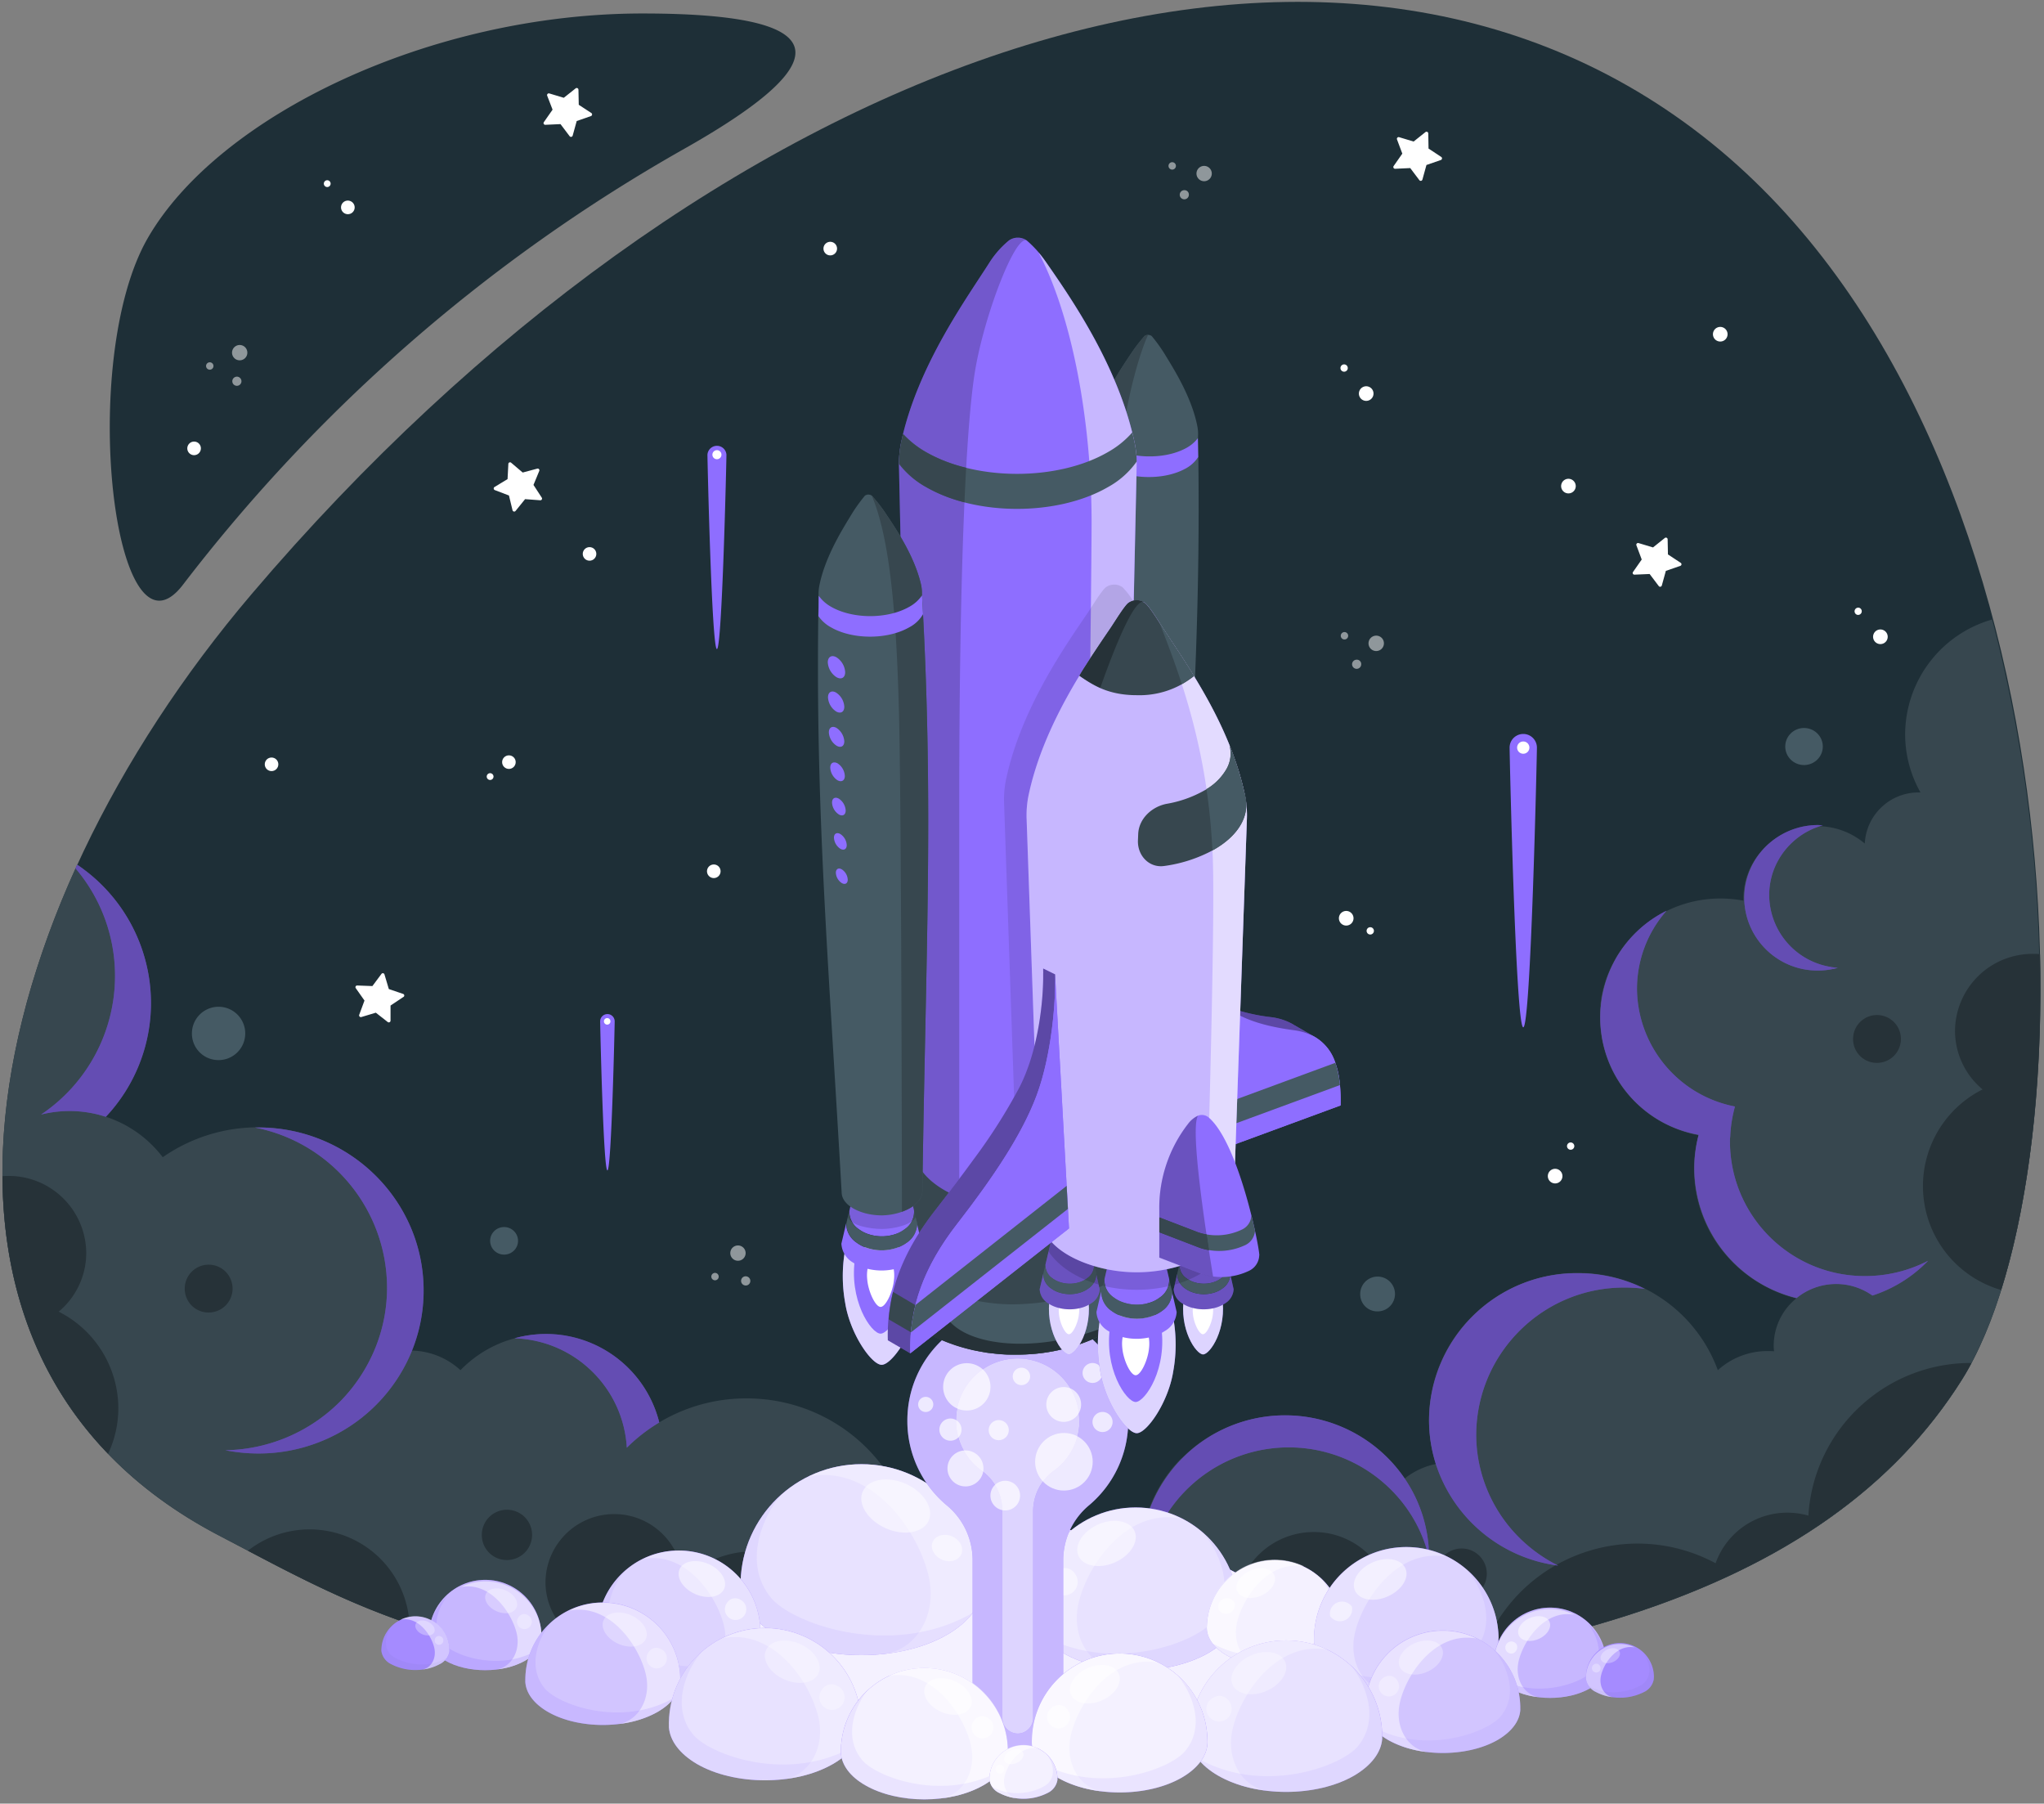 <svg height="397" width="450" xmlns="http://www.w3.org/2000/svg"><rect width="100%" height="100%" fill="#808080" stroke="none"/><g fill="none"><g fill="#1e2f37"><path d="M150.32 32.936a365.544 365.544 0 0 0-110.021 95.745c-15.176 19.876-23.295-49.366-7.746-76.309S94.787 2.968 141.443 2.968 181.6 15.32 150.32 32.936z"/><path d="M47.959 337.826c-74.787-39.16-52.536-136.532 7.391-207.01C155.02 13.586 289.924-36.154 374.812 29.92c84.887 66.074 86.61 226.915 57.083 273.83-29.528 46.915-95.477 68.19-210.17 68.19S83.988 356.686 47.96 337.825z"/></g><g transform="translate(0 135.957)"><path d="M440.57 147.983a93.954 93.954 0 0 1-6.54 16.066 50.77 50.77 0 0 1-2.145 3.715 87.992 87.992 0 0 1-3.016 4.51 92.794 92.794 0 0 1-3.935 5.208 101.254 101.254 0 0 1-6.434 7.277c-3.17 3.255-6.54 6.31-10.091 9.143-15.32 12.265-34.986 21.705-59.592 28.503 0 0-39.255 12.284-123.941 12.284S92.872 222.405 92.872 222.405c-.957-.287-1.8-.584-2.68-.89-13.596-4.644-24.233-10.159-35.618-16.143l-6.702-3.504c-14.199-7.506-24.893-17.08-32.553-28.206a80.138 80.138 0 0 1-5.553-9.44c-11.068-22.204-11.68-49.146-4.529-77.018.479-1.915 1.002-3.83 1.57-5.744a200.384 200.384 0 0 1 9.843-26.32c.115-.269.24-.527.364-.795l.43.296c.345.24.67.48.958.728.287.25.642.488.958.737a36.287 36.287 0 0 1 4.366 4.117c.507.565.957 1.15 1.484 1.743.268.335.536.68.794 1.034l.623.862c.255.364.504.737.746 1.12l.632 1.015c.173.287.345.584.508.88.057.096.115.192.163.288.172.306.335.622.497.957.163.335.364.718.537 1.082.172.364.296.632.43.958.355.794.67 1.608.958 2.432.143.373.268.756.392 1.149v.076c.115.354.22.728.326 1.092l.23.861.143.575c.154.641.288 1.302.412 1.915 0 .249.086.498.125.756s.086.536.124.814.086.747.124 1.12c.039.374.077.804.115 1.216.058.862.087 1.723.087 2.604a36.47 36.47 0 0 1-3.332 15.252 37.11 37.11 0 0 1-6.597 9.814 25.707 25.707 0 0 1 12.58 8.924 36.766 36.766 0 0 1 42.76.545c.47.345.958.7 1.37 1.063a36.383 36.383 0 0 1 4.93 4.864c.374.44.728.9 1.082 1.36.517.689 1.015 1.397 1.494 2.125a34.679 34.679 0 0 1 1.752 3.007c.268.517.517 1.034.766 1.57.479 1.053.957 2.144 1.302 3.255a35.512 35.512 0 0 1 1.915 11.49c0 1.449-.086 2.897-.259 4.337a35.253 35.253 0 0 1-2.02 8.176c-.105.259-.2.517-.306.766a16.277 16.277 0 0 1 10.761 4.318 25.918 25.918 0 0 1 11.93-7.018l.824-.21a17.694 17.694 0 0 1 2.48-.46c.296-.057.593-.086.89-.115.297-.029.833-.076 1.254-.096.421-.019.91 0 1.37 0a25.851 25.851 0 0 1 18.411 7.66 25.229 25.229 0 0 1 6.606 11.729 37.264 37.264 0 0 1 19.226-5.285c20.508 0 37.149 16.4 37.149 36.641v.555a16.324 16.324 0 0 1 23.936 7.22 16.277 16.277 0 0 1 25.851-5.793 31.596 31.596 0 0 1-.22-3.59 30.973 30.973 0 0 1 8.77-21.61l.575-.479a31.94 31.94 0 0 1 1.675-1.541c.383-.326.776-.642 1.168-.958l.613-.46c.402-.296.823-.593 1.245-.87a29.977 29.977 0 0 1 2.613-1.57l.68-.355c.46-.23.958-.45 1.389-.66.43-.211.957-.412 1.426-.594.47-.182.958-.364 1.455-.527a32.17 32.17 0 0 1 30.907 5.936 36.1 36.1 0 0 1 2.087 1.915 31.816 31.816 0 0 1 3.571 4.376 16.277 16.277 0 0 1 6.865-3.198 33.338 33.338 0 0 1-.91-3.524c-.076-.402-.153-.804-.22-1.216a31.452 31.452 0 0 1-.392-4.969 31.098 31.098 0 0 1 .258-4.03c.07-.562.157-1.127.259-1.695.28-1.581.687-3.137 1.216-4.653.191-.575.402-1.14.632-1.695.172-.412.354-.823.536-1.235a32.4 32.4 0 0 1 6.702-9.575 32.927 32.927 0 0 1 23.18-9.469c1.744.003 3.485.137 5.208.402.833.134 1.666.297 2.48.489l1.226.316.957.287c.485.153.964.316 1.436.488l1.168.45c.383.153.766.326 1.15.498l.832.393.22.105a32.553 32.553 0 0 1 16.133 17.99 16.21 16.21 0 0 1 10.935-4.212c.488 0 .957 0 1.445.057-.05-.416-.075-.835-.076-1.254a13.404 13.404 0 0 1 4.96-10.389l-1.207-.325a29.901 29.901 0 0 1-8.77-4.242c-.661-.469-1.302-.957-1.915-1.464a25.995 25.995 0 0 1-1.79-1.619 29.087 29.087 0 0 1-8.828-20.881 27.23 27.23 0 0 1 .258-3.773c.077-.565.173-1.13.278-1.695.105-.564.278-1.292.45-1.914a26.249 26.249 0 0 1-2.279-.537l-1.1-.335a30.321 30.321 0 0 1-2.155-.814c-.7-.296-1.388-.631-2.059-.957a26.895 26.895 0 0 1-4.682-3.15 26.11 26.11 0 0 1-9.383-20.04v-1.416c0-.335 0-.67.077-.958V85.3a.124.124 0 0 1 0-.058c0-.354.077-.689.134-1.034v-.258c.057-.383.134-.756.21-1.12s.173-.785.269-1.178.163-.603.258-.9c.096-.297.144-.498.22-.737.202-.613.431-1.226.68-1.82.096-.239.201-.478.307-.717l.115-.24c.105-.23.21-.46.325-.68.297-.612.632-1.216.958-1.81l.296-.478c.043-.077.09-.15.144-.22.258-.412.527-.804.823-1.197.042-.071.09-.139.144-.2l.383-.508c.391-.52.81-1.019 1.254-1.494.201-.22.402-.44.613-.651.21-.21.412-.43.632-.632.22-.201.43-.421.651-.613.22-.191.43-.392.651-.584a23.266 23.266 0 0 1 2.135-1.627 26.732 26.732 0 0 1 15.252-4.73c1.683.004 3.363.161 5.017.469v-.47c-.003-.591.032-1.183.106-1.77 0-.23.047-.45.086-.67a2.93 2.93 0 0 1 .048-.307c.067-.412.153-.814.258-1.216.129-.486.282-.966.46-1.436.086-.24.182-.479.277-.718.096-.24.163-.374.25-.556s.133-.287.21-.43a15.74 15.74 0 0 1 2.413-3.505l.335-.354c.263-.286.541-.557.833-.814.146-.139.3-.27.46-.392l.44-.355c.454-.369.934-.705 1.436-1.005l.507-.306.517-.278c.182-.105.374-.201.556-.287.354-.163.699-.316 1.063-.45l.555-.21c.335-.116.67-.23 1.024-.317s.517-.143.785-.2l.527-.106a9.89 9.89 0 0 1 1.206-.182l.623-.058h1.264a16.171 16.171 0 0 1 10.484 3.83c.312-6.325 5.549-11.283 11.882-11.25h.383a25.995 25.995 0 0 1-3.38-12.82A26.387 26.387 0 0 1 438.578.402a321.042 321.042 0 0 1 10.36 73.858c.87 28.388-2.337 54.488-8.369 73.723z" fill="#37474f"/><g fill="#263238"><path d="M306.44 217.273H272.06c.639-9.022 8.145-16.016 17.19-16.016s16.552 6.994 17.191 16.016zm-216.249 4.242c-13.595-4.644-24.232-10.159-35.617-16.143a22.021 22.021 0 0 1 35.58 16.143zm96.856-.345H123.06a14.802 14.802 0 0 1-2.968-8.894c.086-8.224 6.726-14.871 14.95-14.967 8.222-.097 15.016 6.393 15.295 14.612a22.107 22.107 0 0 1 36.709 9.25zM434.03 164.05a50.715 50.715 0 0 1-2.145 3.715 87.992 87.992 0 0 1-3.016 4.51 92.794 92.794 0 0 1-3.935 5.208 101.254 101.254 0 0 1-6.434 7.277c-3.17 3.255-6.54 6.31-10.091 9.143-15.32 12.265-34.986 21.705-59.592 28.503l-19.953 3.495-.096-3.495c9.695-17.3 31.459-23.648 48.935-14.275a16.736 16.736 0 0 1 15.808-11.135c1.56.005 3.113.224 4.615.65 1.181-18.94 16.927-33.673 35.904-33.596zm6.54-16.066a23.802 23.802 0 0 1-4.09-44.148 16.794 16.794 0 0 1-6.07-12.878 17.062 17.062 0 0 1 17.187-16.956c.517 0 1.024 0 1.522.067.69 28.58-2.518 54.68-8.55 73.915zM26.051 173.997a23.879 23.879 0 0 0-13.136-21.246 16.794 16.794 0 0 0 6.07-12.916A17.062 17.062 0 0 0 1.8 122.878c-.43 0-.852 0-1.264.058.086 14.812 3.007 28.8 9.23 41.285a80.138 80.138 0 0 0 5.553 9.44 81.306 81.306 0 0 0 8.474 10.38 23.534 23.534 0 0 0 2.26-10.044zm381.916-81.201a5.266 5.266 0 1 1 5.266 5.199 5.228 5.228 0 0 1-5.266-5.2zM40.672 147.744a5.266 5.266 0 1 1 5.266 5.199 5.228 5.228 0 0 1-5.266-5.2zm65.404 54.22a5.534 5.534 0 1 1 5.534 5.457 5.486 5.486 0 0 1-5.534-5.457zm210.188 8.53a5.534 5.534 0 1 1 5.534 5.458 5.496 5.496 0 0 1-5.534-5.457z"/></g><ellipse cx="397.168" cy="28.36" fill="#455a64" rx="4.136" ry="4.079"/><path d="M299.46 148.96a3.83 3.83 0 1 1 3.83 3.734 3.753 3.753 0 0 1-3.83-3.734z" fill="#455a64"/><ellipse cx="110.978" cy="137.164" fill="#455a64" rx="3.073" ry="3.035"/><path d="M42.252 91.637a5.87 5.87 0 1 1 5.87 5.745 5.83 5.83 0 0 1-5.87-5.745z" fill="#455a64"/><path d="M252.057 211.174c-.239-.239-.497-.46-.746-.68a31.27 31.27 0 0 0 .603 3.428c0-.928.057-1.838.143-2.748z" fill="#8e6eff"/><path d="M309.255 189.488a31.854 31.854 0 0 0-58.174 17.416c.004 1.2.08 2.4.23 3.59.249.22.507.441.746.68a31.845 31.845 0 0 1 54.48-18.928 31.118 31.118 0 0 1 8.08 14.697 30.888 30.888 0 0 0-5.362-17.455zm48.514-42.041c1.45.003 2.9.099 4.337.287a33.06 33.06 0 0 0-14.716-3.447c-17.975-.122-32.647 14.349-32.773 32.324a31.95 31.95 0 0 0 1.503 9.718 32.716 32.716 0 0 0 26.924 22.318 32.85 32.85 0 0 1-7.459-5.094 32.16 32.16 0 0 1-9.68-16.219 31.826 31.826 0 0 1-.91-7.564c.127-17.975 14.8-32.445 32.774-32.323zm52.976-2.528c-16.389.112-29.766-13.081-29.882-29.47 0-.402 0-.795.057-1.197.091-2.25.442-4.483 1.044-6.654-12.414-2.407-21.426-13.207-21.571-25.851a26.023 26.023 0 0 1 6.5-17.234 26.215 26.215 0 0 0 7.086 49.308 29.059 29.059 0 0 0-.958 7.401c.069 13.549 9.35 25.312 22.51 28.532a13.806 13.806 0 0 1 16.698-.545 29.815 29.815 0 0 0 12.255-7.66 30.093 30.093 0 0 1-13.74 3.37zm-7.296-67.567c.402-.076.804-.182 1.197-.287-.479 0-.958-.086-1.417-.163.076.153.153.297.22.45z" fill="#8e6eff"/><path d="M403.229 76.902a16.104 16.104 0 0 1-13.462-13.021 15.597 15.597 0 0 1-.268-2.777c-.004-1.861.32-3.708.957-5.457a16.152 16.152 0 0 1 10.867-9.948c-.363 0-.727-.058-1.1-.058a16.277 16.277 0 0 0-14.956 9.89 15.673 15.673 0 0 0-1.254 6.148v.488c.335 8.69 7.503 15.549 16.2 15.501a15.98 15.98 0 0 0 3.198-.316c-.03-.153-.106-.297-.182-.45zM137.997 182.7a37.015 37.015 0 0 1 7.142-5.553 25.717 25.717 0 0 0-25.056-19.484c-2.305.018-4.597.34-6.817.957 13.232.419 23.96 10.863 24.73 24.08zM56.89 112.222h-.785c16.864 3.294 29.05 18.043 29.107 35.225a35.291 35.291 0 0 1-4.385 17.08 36.086 36.086 0 0 1-5.745 7.794 36.479 36.479 0 0 1-25.478 10.934c2.4.478 4.84.718 7.286.718a36.633 36.633 0 0 0 17.445-4.385 36.172 36.172 0 0 0 16.344-18.191 35.263 35.263 0 0 0 2.585-13.29c0-19.81-16.286-35.885-36.374-35.885zm-23.648-27.42a36.546 36.546 0 0 1-9.939 25.065 25.707 25.707 0 0 0-14.256-.498 36.785 36.785 0 0 0 16.276-30.514 36.488 36.488 0 0 0-8.712-23.687c.115-.268.24-.527.364-.795a36.728 36.728 0 0 1 16.267 30.428z" fill="#8e6eff"/><g fill="#000" opacity=".3"><path d="M252.057 211.174c-.239-.239-.497-.46-.746-.68a31.27 31.27 0 0 0 .603 3.428c0-.928.057-1.838.143-2.748z"/><path d="M309.255 189.488a31.854 31.854 0 0 0-58.174 17.416c.004 1.2.08 2.4.23 3.59.249.22.507.441.746.68a31.845 31.845 0 0 1 54.48-18.928 31.118 31.118 0 0 1 8.08 14.697 30.888 30.888 0 0 0-5.362-17.455zm48.514-42.041c1.45.003 2.9.099 4.337.287a33.06 33.06 0 0 0-14.716-3.447c-17.975-.122-32.647 14.349-32.773 32.324a31.95 31.95 0 0 0 1.503 9.718 32.716 32.716 0 0 0 26.924 22.318 32.85 32.85 0 0 1-7.459-5.094 32.16 32.16 0 0 1-9.68-16.219 31.826 31.826 0 0 1-.91-7.564c.127-17.975 14.8-32.445 32.774-32.323zm52.976-2.528c-16.389.112-29.766-13.081-29.882-29.47 0-.402 0-.795.057-1.197.091-2.25.442-4.483 1.044-6.654-12.414-2.407-21.426-13.207-21.571-25.851a26.023 26.023 0 0 1 6.5-17.234 26.215 26.215 0 0 0 7.086 49.308 29.059 29.059 0 0 0-.958 7.401c.069 13.549 9.35 25.312 22.51 28.532a13.806 13.806 0 0 1 16.698-.545 29.815 29.815 0 0 0 12.255-7.66 30.093 30.093 0 0 1-13.74 3.37zm-7.296-67.567c.402-.076.804-.182 1.197-.287-.479 0-.958-.086-1.417-.163.076.153.153.297.22.45z"/><path d="M403.229 76.902a16.104 16.104 0 0 1-13.462-13.021 15.597 15.597 0 0 1-.268-2.777c-.004-1.861.32-3.708.957-5.457a16.152 16.152 0 0 1 10.867-9.948c-.363 0-.727-.058-1.1-.058a16.277 16.277 0 0 0-14.956 9.89 15.673 15.673 0 0 0-1.254 6.148v.488c.335 8.69 7.503 15.549 16.2 15.501a15.98 15.98 0 0 0 3.198-.316c-.03-.153-.106-.297-.182-.45zM137.997 182.7a37.015 37.015 0 0 1 7.142-5.553 25.717 25.717 0 0 0-25.056-19.484c-2.305.018-4.597.34-6.817.957 13.232.419 23.96 10.863 24.73 24.08zM56.89 112.222h-.785c16.864 3.294 29.05 18.043 29.107 35.225a35.291 35.291 0 0 1-4.385 17.08 36.086 36.086 0 0 1-5.745 7.794 36.479 36.479 0 0 1-25.478 10.934c2.4.478 4.84.718 7.286.718a36.633 36.633 0 0 0 17.445-4.385 36.172 36.172 0 0 0 16.344-18.191 35.263 35.263 0 0 0 2.585-13.29c0-19.81-16.286-35.885-36.374-35.885zm-23.648-27.42a36.546 36.546 0 0 1-9.939 25.065 25.707 25.707 0 0 0-14.256-.498 36.785 36.785 0 0 0 16.276-30.514 36.488 36.488 0 0 0-8.712-23.687c.115-.268.24-.527.364-.795a36.728 36.728 0 0 1 16.267 30.428z"/></g></g><g transform="translate(83.298 51.702)"><ellipse cx="140.773" cy="309.188" fill="#8e6eff" rx="59.927" ry="24.568"/><ellipse cx="140.773" cy="309.188" fill="#8e6eff" rx="59.927" ry="24.568"/><ellipse cx="140.773" cy="309.188" fill="#fff" opacity=".9" rx="59.927" ry="24.568"/><path d="M79.746 296.493c.387-14.423 12.19-25.913 26.617-25.913 14.427 0 26.23 11.49 26.617 25.913v1.484c-.307 3.686-2.873 7.305-7.794 10.139-10.388 6.003-27.268 6.003-37.675 0-4.864-2.872-7.468-6.453-7.765-10.14v-.737c0-.258-.02-.488 0-.746z" fill="#8e6eff"/><path d="M79.746 296.493c.387-14.423 12.19-25.913 26.617-25.913 14.427 0 26.23 11.49 26.617 25.913v1.484c-.307 3.686-2.873 7.305-7.794 10.139-10.388 6.003-27.268 6.003-37.675 0-4.864-2.872-7.468-6.453-7.765-10.14v-.737c0-.258-.02-.488 0-.746z" fill="#fff" opacity=".8"/><path d="M94.787 273.255a26.607 26.607 0 0 1 38.174 23.238v1.484c-.307 3.686-2.873 7.305-7.794 10.139a35.502 35.502 0 0 1-13.356 4.165c6.903-1.197 11.374-8.904 9.249-17.416-2.442-9.881-12.428-24.156-26.273-21.61z" fill="#fff" opacity=".3"/><path d="M79.746 297.977v-.738-.746a26.502 26.502 0 0 1 9.038-19.236c-2.872 2.978-9.325 14.18-2.336 22.73 4.596 5.62 26.425 13.634 44.387 3.332a18.728 18.728 0 0 1-5.649 4.787c-10.388 6.004-27.268 6.004-37.675 0-4.864-2.824-7.468-6.443-7.765-10.13z" fill="#8e6eff" opacity=".1"/><path d="M106.63 276.606c-1.186 2.71 1.102 6.339 5.114 8.1s8.243.958 9.43-1.713c1.188-2.672-1.1-6.348-5.112-8.11s-8.234-.996-9.431 1.723zm15.425 11.04c-.622 1.417.278 3.178 2.011 3.944s3.638.23 4.26-1.187c.623-1.417-.277-3.179-2.01-3.935-1.733-.756-3.638-.191-4.26 1.178z" fill="#fff" opacity=".5"/><path d="M189.326 302.247c-.254-12.3-10.298-22.14-22.601-22.14s-22.347 9.84-22.6 22.14v1.264c.248 3.13 2.46 6.204 6.615 8.617 8.819 5.093 23.151 5.093 31.989 0 4.136-2.404 6.338-5.477 6.597-8.617v-.632c0-.22.019-.412 0-.632z" fill="#8e6eff"/><path d="M189.326 302.247c-.254-12.3-10.298-22.14-22.601-22.14s-22.347 9.84-22.6 22.14v1.264c.248 3.13 2.46 6.204 6.615 8.617 8.819 5.093 23.151 5.093 31.989 0 4.136-2.404 6.338-5.477 6.597-8.617v-.632c0-.22.019-.412 0-.632z" fill="#fff" opacity=".8"/><path d="M176.534 282.514a22.577 22.577 0 0 0-32.41 19.733v1.264c.25 3.13 2.461 6.204 6.616 8.617a30.064 30.064 0 0 0 11.337 3.533c-5.86-1.006-9.661-7.555-7.851-14.793 2.087-8.397 10.57-20.518 22.308-18.354z" fill="#fff" opacity=".3"/><path d="M189.326 303.51v-.631-.632a22.471 22.471 0 0 0-7.66-16.334c2.451 2.527 7.918 12.044 1.982 19.302-3.907 4.787-22.443 11.585-37.704 2.872a15.922 15.922 0 0 0 4.787 4.07c8.818 5.093 23.15 5.093 31.988 0 4.146-2.442 6.348-5.516 6.607-8.646z" fill="#8e6eff" opacity=".1"/><path d="M166.49 285.32c1.015 2.307-.957 5.39-4.337 6.883-3.38 1.494-6.999.843-8.014-1.465-1.015-2.307.958-5.38 4.347-6.884 3.39-1.503 7-.804 8.004 1.465zm-13.097 9.42a2.968 2.968 0 1 1-3.62-.957 2.69 2.69 0 0 1 3.62.957z" fill="#fff" opacity=".5"/><path d="M212.304 306.124c-.288-8.046-6.894-14.42-14.945-14.42s-14.658 6.374-14.946 14.42c-.026.28-.026.563 0 .843.163 2.068 1.627 4.098 4.375 5.687 5.831 3.37 15.32 3.37 21.15 0 2.739-1.59 4.194-3.619 4.366-5.687v-.421c0-.143.01-.278 0-.422z" fill="#8e6eff"/><path d="M212.304 306.124c-.288-8.046-6.894-14.42-14.945-14.42s-14.658 6.374-14.946 14.42c-.026.28-.026.563 0 .843.163 2.068 1.627 4.098 4.375 5.687 5.831 3.37 15.32 3.37 21.15 0 2.739-1.59 4.194-3.619 4.366-5.687v-.421c0-.143.01-.278 0-.422z" fill="#fff" opacity=".9"/><path d="M203.85 293.084a14.936 14.936 0 0 0-21.437 13.04c-.026.28-.026.563 0 .843.163 2.068 1.627 4.098 4.375 5.687a19.685 19.685 0 0 0 7.497 2.336c-3.878-.67-6.386-4.997-5.19-9.775 1.38-5.534 6.99-13.567 14.755-12.131z" fill="#fff" opacity=".5"/><path d="M212.304 306.967v-.421-.422a14.87 14.87 0 0 0-5.074-10.8c1.627 1.666 5.237 7.966 1.311 12.763-2.585 3.16-14.84 7.66-24.893 1.915a10.656 10.656 0 0 0 3.179 2.69c5.83 3.37 15.319 3.37 21.15 0 2.661-1.627 4.155-3.657 4.327-5.725z" fill="#8e6eff" opacity=".1"/><path d="M197.234 294.96c.67 1.523-.613 3.562-2.872 4.549-2.26.986-4.625.555-5.295-.958-.67-1.513.613-3.562 2.872-4.548 2.26-.986 4.596-.574 5.295.958zm-8.694 6.205a1.963 1.963 0 0 1-3.523 1.541 1.923 1.923 0 0 1 3.523-1.541z" fill="#fff" opacity=".5"/><path d="M246.62 308.69c-.24-11.046-9.264-19.876-20.313-19.876s-20.072 8.83-20.312 19.876c-.01.189-.01.377 0 .565-.01.188-.01.377 0 .565.23 2.815 2.211 5.573 5.945 7.736 7.928 4.587 20.806 4.587 28.724 0 3.715-2.163 5.697-4.92 5.926-7.736.01-.188.01-.377 0-.565a5.57 5.57 0 0 0 .03-.565z" fill="#8e6eff"/><path d="M246.62 308.69c-.24-11.046-9.264-19.876-20.313-19.876s-20.072 8.83-20.312 19.876c-.01.189-.01.377 0 .565-.01.188-.01.377 0 .565.23 2.815 2.211 5.573 5.945 7.736 7.928 4.587 20.806 4.587 28.724 0 3.715-2.163 5.697-4.92 5.926-7.736.01-.188.01-.377 0-.565a5.57 5.57 0 0 0 .03-.565z" fill="#fff" opacity=".7"/><path d="M235.13 290.959a20.298 20.298 0 0 0-29.135 17.731c-.01.189-.01.377 0 .565-.01.188-.01.377 0 .565.23 2.815 2.211 5.573 5.945 7.736a27.057 27.057 0 0 0 10.188 3.189c-5.276-.91-8.684-6.789-7.066-13.29 1.895-7.554 9.517-18.45 20.068-16.496z" fill="#fff" opacity=".3"/><path d="M246.62 309.82c.009-.188.009-.377 0-.565.009-.188.009-.376 0-.565a20.24 20.24 0 0 0-6.894-14.687c2.202 2.279 7.113 10.829 1.78 17.35-3.513 4.288-20.163 10.407-33.874 2.546a14.122 14.122 0 0 0 4.308 3.657c7.928 4.587 20.806 4.587 28.724 0 3.743-2.163 5.725-4.92 5.955-7.736z" fill="#8e6eff" opacity=".1"/><path d="M226.101 293.505c.958 2.078-.833 4.845-3.906 6.195s-6.281.756-7.19-1.321c-.91-2.078.832-4.835 3.896-6.185s6.29-.757 7.2 1.311zm-11.767 8.435a2.671 2.671 0 0 1-4.787 2.097 2.671 2.671 0 0 1 4.787-2.097z" fill="#fff" opacity=".5"/><path d="M165.093 261.067a24.223 24.223 0 0 1-8.57 18.507 15.788 15.788 0 0 0-5.744 12.036v39.475c0 1.475-.958 2.959-2.92 4.079a12.39 12.39 0 0 1-3.668 1.34c-2.242.46-4.555.46-6.797 0a12.447 12.447 0 0 1-3.648-1.34c-1.915-1.12-2.92-2.604-2.92-4.079v-39.59a15.645 15.645 0 0 0-5.745-11.901 24.176 24.176 0 0 1-8.617-18.718c.053-13.421 10.975-24.258 24.396-24.205 13.42.053 24.257 10.976 24.204 24.396z" fill="#8e6eff"/><path d="M165.093 261.067a24.223 24.223 0 0 1-8.57 18.507 15.788 15.788 0 0 0-5.744 12.036v39.475c0 1.475-.958 2.959-2.92 4.079a12.39 12.39 0 0 1-3.668 1.34c-2.242.46-4.555.46-6.797 0a12.447 12.447 0 0 1-3.648-1.34c-1.915-1.12-2.92-2.604-2.92-4.079v-39.59a15.645 15.645 0 0 0-5.745-11.901 24.176 24.176 0 0 1-8.617-18.718c.053-13.421 10.975-24.258 24.396-24.205 13.42.053 24.257 10.976 24.204 24.396z" fill="#fff" opacity=".5"/><path d="M154.35 261.067a13.538 13.538 0 0 1-5.745 11.04 11.01 11.01 0 0 0-4.452 9.019v45.277a3.437 3.437 0 0 1-3.36 3.476h-.048a3.437 3.437 0 0 1-3.37-3.476v-45.46a10.838 10.838 0 0 0-4.443-8.846 13.52 13.52 0 0 1-5.745-11.413c.106-7.488 6.262-13.472 13.75-13.366 7.487.106 13.47 6.261 13.365 13.749z" fill="#8e6eff"/><g fill="#fff"><path d="M154.35 261.067a13.538 13.538 0 0 1-5.745 11.04 11.01 11.01 0 0 0-4.452 9.019v45.277a3.437 3.437 0 0 1-3.36 3.476h-.048a3.437 3.437 0 0 1-3.37-3.476v-45.46a10.838 10.838 0 0 0-4.443-8.846 13.52 13.52 0 0 1-5.745-11.413c.106-7.488 6.262-13.472 13.75-13.366 7.487.106 13.47 6.261 13.365 13.749z" opacity=".7"/><circle cx="150.932" cy="270.048" opacity=".7" r="6.338"/><path d="M147.054 257.438a3.83 3.83 0 1 1 7.66 0 3.83 3.83 0 0 1-7.66 0zm-7.391-6.175a1.915 1.915 0 1 1 3.83 0 1.915 1.915 0 0 1-3.83 0zm-15.32 2.298a5.209 5.209 0 1 1 5.2 5.208 5.199 5.199 0 0 1-5.2-5.208zm-.832 9.411a2.441 2.441 0 1 0 4.883 0 2.441 2.441 0 0 0-4.883 0z" opacity=".7"/><circle cx="129.255" cy="271.513" opacity=".7" r="3.964"/><path d="M134.751 277.497a3.265 3.265 0 1 1 6.53 0 3.265 3.265 0 0 1-6.53 0zm-15.913-20.059a1.666 1.666 0 1 1 3.332-.019 1.666 1.666 0 0 1-3.332.02zm36.201-6.884a2.193 2.193 0 1 1 4.385 0 2.193 2.193 0 0 1-4.385 0zm2.183 10.752a2.212 2.212 0 1 1 4.424-.019 2.212 2.212 0 0 1-4.424.02zm-22.854 1.781a2.212 2.212 0 1 1 2.202 2.212 2.202 2.202 0 0 1-2.202-2.212z" opacity=".7"/></g><path d="M169.468 22.02a1.308 1.308 0 0 0-.756.221 35.08 35.08 0 0 0-2.873 3.706c-2.068 3.121-6.386 9.277-7.908 15.788a9.124 9.124 0 0 0-.23 2.221c-2.633 46.044-.804 79.411-.086 131.333 0 1.82 1.599 3.677 4.912 4.73 2.518.803 5.216.857 7.764.153 3.352-.957 5.056-2.71 5.094-4.528 2.93-51.856 5.898-85.127 5.065-131.247a8.617 8.617 0 0 0-.134-2.221c-1.264-6.569-5.343-12.888-7.286-16.086a34.315 34.315 0 0 0-2.777-3.83 1.278 1.278 0 0 0-.785-.24z" fill="#455a64"/><path d="M180.412 44.76a8.177 8.177 0 0 1-2.815 2.289c-4.883 2.537-12.6 2.212-17.234-.737a8.09 8.09 0 0 1-2.69-2.652v.268l-.23 4.193a7.909 7.909 0 0 0 2.738 2.729c4.643 2.949 12.36 3.284 17.234.737a7.66 7.66 0 0 0 3.073-2.68c-.028-1.37-.048-2.758-.076-4.146z" fill="#8e6eff"/><path d="M168.712 22.213a35.08 35.08 0 0 0-2.873 3.705c-2.068 3.121-6.386 9.278-7.908 15.788a9.124 9.124 0 0 0-.23 2.222c-2.633 46.043-.804 79.41-.086 131.333 0 1.627 1.273 3.274 3.916 4.366.182-26.56.584-91.743.517-111.533-.125-25.009 5.6-42.406 7.42-46.073a1.321 1.321 0 0 0-.756.192zm-44.024 164.49c-4.385 14.198-8.847 28.378-13.595 42.462-.843 2.46.23 5.64 2.575 7.66a40.778 40.778 0 0 0 27.125 9.622 41.965 41.965 0 0 0 27.124-9.958c2.336-2.03 3.409-5.15 2.576-7.554-4.836-13.864-9.278-27.852-13.596-41.879z" fill="#37474f"/><path d="M140.793 235.379c-9.872.325-20.988-3.418-28.389-10.092l-1.34 3.897c-.843 2.46.23 5.64 2.575 7.66a41.027 41.027 0 0 0 27.125 9.622 42.195 42.195 0 0 0 27.153-9.977c2.336-2.03 3.409-5.15 2.576-7.554-.527-1.513-.786-2.279-1.312-3.83-7.794 6.875-18.172 9.939-28.388 10.274z" fill="#455a64"/><path d="M167.917 236.49a42.128 42.128 0 0 1-27.172 9.976h-2.001c-.651 0-1.303-.057-1.915-.105l-.958-.096-1.465-.163c-.316 0-.632-.086-.957-.143l-.958-.163-1.541-.297-.278-.067a42.058 42.058 0 0 1-3.791-1.063l-1.15-.412c-.507-.172-.957-.373-1.474-.574a36.985 36.985 0 0 1-2.67-1.206l-.633-.326c-.258-.124-.507-.268-.727-.392s-.7-.393-1.025-.585l-1.063-.65-1.005-.652c-.316-.21-.613-.43-.957-.641.699-3.763 1.053-5.659 1.752-9.488a40.328 40.328 0 0 0 6.73 3.217c-.248 1.847-.564 3.303-.497 3.57 2.604 9.537 25.41 11.232 43.755.26z" fill="#263238"/><path d="M166.95 51.386a23.38 23.38 0 0 0-.47-5.745c-3.59-16.841-14.054-31.844-19.55-39.743a24.147 24.147 0 0 0-4.194-4.682 3.447 3.447 0 0 0-3.897 0 20.748 20.748 0 0 0-4.184 4.682c-5.15 8.129-15.97 22.902-19.56 39.743a23.38 23.38 0 0 0-.47 5.745l3.265 149.525c0 4.682 4.3 9.373 12.888 11.93a35.301 35.301 0 0 0 20.03 0c8.616-2.557 12.877-7.248 12.877-11.93z" fill="#8e6eff"/><path d="M157.021 63.134c0 13.979-1.053 91.58-1.848 148.05 5.659-2.662 8.493-6.472 8.493-10.273l3.265-149.525a23.38 23.38 0 0 0-.47-5.745c-3.59-16.841-14.055-31.844-19.55-39.743a33.866 33.866 0 0 0-1.58-2.05c7.296 13.798 11.69 36.872 11.69 59.286z" fill="#fff" opacity=".5"/><path d="M150.807 212.84c8.617-2.556 12.878-7.247 12.878-11.93L166.31 80.81a16.334 16.334 0 0 0-2.5-3.275 3.17 3.17 0 0 0-3.609 0c-.871.603-2.968 4.07-3.973 5.563-4.96 7.305-14.707 21.112-18.03 36.718a21.916 21.916 0 0 0-.44 5.304l2.988 87.348c.002.615.085 1.226.249 1.82a35.426 35.426 0 0 0 9.813-1.447z" fill="#000" opacity=".1"/><path d="M142.736 1.245a3.447 3.447 0 0 0-3.897 0 20.748 20.748 0 0 0-4.184 4.682c-5.15 8.128-15.97 22.902-19.56 39.743a23.38 23.38 0 0 0-.47 5.745l3.265 149.524c0 4.127 3.342 8.254 9.996 10.925v-87.128c0-49.596 1.408-83.125 3.59-95.448 2.184-12.322 8.81-29.355 11.26-28.043z" fill="#000" opacity=".2"/><path d="M120.638 55.532c11.03 6.367 28.925 6.367 39.955 0a18.833 18.833 0 0 0 6.367-5.649 22.28 22.28 0 0 0-.48-4.213 55.546 55.546 0 0 0-.507-2.183 20.346 20.346 0 0 1-5.38 4.337c-11.03 6.367-28.925 6.367-39.955 0a20.891 20.891 0 0 1-5.112-4.03 43.984 43.984 0 0 0-.431 1.915 23.62 23.62 0 0 0-.479 4.71 19.312 19.312 0 0 0 6.022 5.113z" fill="#455a64"/><path d="M114.788 47.585c0 .201 0 .393-.067.594-.067.2 0 .574-.057.871v1.331a19.312 19.312 0 0 0 5.974 5.15 33.51 33.51 0 0 0 8.397 3.333c.115-2.681.24-5.218.374-7.612a34.018 34.018 0 0 1-8.77-3.38 20.891 20.891 0 0 1-5.113-4.03 43.984 43.984 0 0 0-.431 1.914c-.086.422-.163.843-.22 1.274-.039.124-.058.344-.087.555z" fill="#37474f"/><path d="M185.745 233.674h-8.35c-1.186 7.21 2.643 12.744 4.175 12.744s5.324-5.534 4.175-12.744z" fill="#8e6eff"/><path d="M185.745 233.674h-8.35c-1.186 7.21 2.643 12.744 4.175 12.744s5.324-5.534 4.175-12.744z" fill="#fff" opacity=".7"/><path d="M181.532 233.674h1.427a6.338 6.338 0 0 1 .775 3.83c-.172 1.915-1.34 4.472-2.202 4.472s-2.03-2.528-2.202-4.472a6.338 6.338 0 0 1 .775-3.83z" fill="#fff"/><path d="M185.678 220.71l-8.617 3.045-.68 2.873a3.485 3.485 0 0 0 1.56 3.054 5.63 5.63 0 0 0 1.312.718 7.047 7.047 0 0 0 4.988 0c.457-.18.888-.419 1.283-.709a3.466 3.466 0 0 0 1.561-3.054z" fill="#8e6eff"/><path d="M185.678 220.71l-8.617 3.045-.68 2.873a3.485 3.485 0 0 0 1.56 3.054 5.63 5.63 0 0 0 1.312.718 7.047 7.047 0 0 0 4.988 0c.457-.18.888-.419 1.283-.709a3.466 3.466 0 0 0 1.561-3.054z" fill="#000" opacity=".25"/><path d="M187.267 227.499l.287 1.216a3.83 3.83 0 0 1-1.714 3.179c-.43.323-.904.584-1.407.775a7.66 7.66 0 0 1-5.41 0 5.955 5.955 0 0 1-1.436-.785 3.83 3.83 0 0 1-1.704-3.188l-.785 3.37a3.83 3.83 0 0 0 1.915 3.13c.522.348 1.089.622 1.685.815a9.66 9.66 0 0 0 6.022 0 7.401 7.401 0 0 0 1.657-.814 3.83 3.83 0 0 0 1.914-3.131z" fill="#8e6eff"/><path d="M187.267 227.499l.287 1.216a3.83 3.83 0 0 1-1.714 3.179c-.43.323-.904.584-1.407.775a7.66 7.66 0 0 1-5.41 0 5.955 5.955 0 0 1-1.436-.785 3.83 3.83 0 0 1-1.704-3.188l-.785 3.37a3.83 3.83 0 0 0 1.915 3.13c.522.348 1.089.622 1.685.815a9.66 9.66 0 0 0 6.022 0 7.401 7.401 0 0 0 1.657-.814 3.83 3.83 0 0 0 1.914-3.131z" fill="#000" opacity=".25"/><path d="M187.267 227.48l-.067-.287-.134-.565a3.466 3.466 0 0 1-1.56 3.054c-.396.29-.828.528-1.284.708a7.047 7.047 0 0 1-4.988 0 5.63 5.63 0 0 1-1.312-.718 3.485 3.485 0 0 1-1.56-3.054l-.479 2.078a3.83 3.83 0 0 0 1.704 3.188c.44.327.924.59 1.436.785a7.66 7.66 0 0 0 5.41 0 5.745 5.745 0 0 0 1.407-.775 3.83 3.83 0 0 0 1.714-3.18z" fill="#455a64"/><path d="M186.405 223.803l-.727-3.092-8.617 3.044-.68 2.873-.192.852-.287 1.225-.555 2.346c4.902-1.398 8.856-4.002 11.058-7.248z" fill="#000" opacity=".15"/><path d="M156.207 233.674h-8.348c-1.188 7.21 2.642 12.744 4.174 12.744s5.371-5.534 4.174-12.744z" fill="#8e6eff"/><path d="M156.207 233.674h-8.348c-1.188 7.21 2.642 12.744 4.174 12.744s5.371-5.534 4.174-12.744z" fill="#fff" opacity=".7"/><path d="M152.033 233.674h1.436a6.338 6.338 0 0 1 .776 3.83c-.173 1.915-1.35 4.472-2.212 4.472s-2.03-2.528-2.202-4.472a6.338 6.338 0 0 1 .775-3.83z" fill="#fff"/><path d="M156.179 220.71h-7.9l-1.407 5.918a3.456 3.456 0 0 0 1.551 3.054 5.63 5.63 0 0 0 1.312.718 7.047 7.047 0 0 0 4.988 0 5.563 5.563 0 0 0 1.283-.709 3.466 3.466 0 0 0 1.561-3.054z" fill="#8e6eff"/><path d="M156.179 220.71h-7.9l-1.407 5.918a3.456 3.456 0 0 0 1.551 3.054 5.63 5.63 0 0 0 1.312.718 7.047 7.047 0 0 0 4.988 0 5.563 5.563 0 0 0 1.283-.709 3.466 3.466 0 0 0 1.561-3.054z" fill="#000" opacity=".25"/><path d="M157.701 227.193l.067.287.287 1.235a3.83 3.83 0 0 1-1.714 3.179c-.43.323-.904.584-1.407.775a7.66 7.66 0 0 1-5.41 0 6.147 6.147 0 0 1-1.436-.785 3.83 3.83 0 0 1-1.704-3.188l-.785 3.37a3.83 3.83 0 0 0 1.915 3.13c.522.348 1.089.622 1.685.815a9.66 9.66 0 0 0 6.022 0 7.21 7.21 0 0 0 1.657-.814 3.83 3.83 0 0 0 1.915-3.131z" fill="#8e6eff"/><path d="M157.701 227.193l.067.287.287 1.235a3.83 3.83 0 0 1-1.714 3.179c-.43.323-.904.584-1.407.775a7.66 7.66 0 0 1-5.41 0 6.147 6.147 0 0 1-1.436-.785 3.83 3.83 0 0 1-1.704-3.188l-.785 3.37a3.83 3.83 0 0 0 1.915 3.13c.522.348 1.089.622 1.685.815a9.66 9.66 0 0 0 6.022 0 7.21 7.21 0 0 0 1.657-.814 3.83 3.83 0 0 0 1.915-3.131z" fill="#000" opacity=".25"/><path d="M157.768 227.48l-.067-.287-.134-.565a3.466 3.466 0 0 1-1.56 3.054c-.395.292-.827.53-1.284.708a7.047 7.047 0 0 1-4.988 0 5.63 5.63 0 0 1-1.312-.718 3.456 3.456 0 0 1-1.55-3.054l-.489 2.078a3.83 3.83 0 0 0 1.704 3.188c.442.325.925.589 1.436.785a7.66 7.66 0 0 0 5.41 0 5.745 5.745 0 0 0 1.407-.775 3.83 3.83 0 0 0 1.714-3.18z" fill="#455a64"/><path d="M148.28 220.71l-.728 3.064c2.183 3.256 6.137 5.86 11.05 7.267l-.9-3.83-.135-.564-1.388-5.917z" fill="#000" opacity=".15"/><path d="M175.098 238.93l-8.129-2.106-8.129 2.107a32.84 32.84 0 0 0 .087 11.173c1.062 6.827 5.82 13.653 8.042 13.653s6.97-6.826 8.033-13.653c.666-3.692.699-7.47.096-11.173z" fill="#8e6eff"/><path d="M175.098 238.93l-8.129-2.106-8.129 2.107a32.84 32.84 0 0 0 .087 11.173c1.062 6.827 5.82 13.653 8.042 13.653s6.97-6.826 8.033-13.653c.666-3.692.699-7.47.096-11.173z" fill="#fff" opacity=".7"/><path d="M172.283 239.917h-11.126c-1.589 9.574 3.514 16.976 5.563 16.976s7.152-7.373 5.563-16.976z" fill="#8e6eff"/><path d="M166.72 239.917h1.915a8.368 8.368 0 0 1 1.034 5.132c-.23 2.585-1.79 5.955-2.94 5.955s-2.709-3.37-2.939-5.955a8.445 8.445 0 0 1 1.034-5.132h1.915" fill="#fff"/><path d="M174.102 229.835l-.9-3.83h-12.447l-.89 3.83a4.624 4.624 0 0 0 2.078 4.07 7.22 7.22 0 0 0 1.752.957 9.345 9.345 0 0 0 6.644 0 7.028 7.028 0 0 0 1.705-.958 4.615 4.615 0 0 0 2.058-4.069z" fill="#8e6eff"/><path d="M174.255 230.591l.086.374.383 1.647a5.094 5.094 0 0 1-2.269 4.25 7.985 7.985 0 0 1-1.915 1.025 10.216 10.216 0 0 1-7.21 0 8.043 8.043 0 0 1-1.914-1.043 5.113 5.113 0 0 1-2.279-4.261l-1.043 4.49a5.122 5.122 0 0 0 2.585 4.175 8.914 8.914 0 0 0 2.25 1.091c2.605.862 5.418.862 8.023 0a9.68 9.68 0 0 0 2.212-1.082 5.122 5.122 0 0 0 2.585-4.174z" fill="#8e6eff"/><path d="M174.36 230.965l-.086-.374-.172-.756a4.615 4.615 0 0 1-2.087 4.07c-.52.396-1.094.719-1.704.957a9.345 9.345 0 0 1-6.645 0 7.22 7.22 0 0 1-1.752-.958 4.624 4.624 0 0 1-2.078-4.069l-.65 2.767a5.113 5.113 0 0 0 2.278 4.26 8.043 8.043 0 0 0 1.915 1.044c2.323.877 4.886.877 7.21 0a7.985 7.985 0 0 0 1.914-1.024 5.094 5.094 0 0 0 2.27-4.251z" fill="#455a64"/><path d="M166.95 232.19a31.28 31.28 0 0 0 7.487-.89l-.076-.335-.087-.374-.172-.756-.9-3.83h-12.447l-.89 3.83-.345 1.475c2.433.586 4.927.882 7.43.88z" fill="#000" opacity=".15"/><path d="M176.888 204.482l34.957-12.868a35.272 35.272 0 0 0-.154-4.49c0-.46-.095-.9-.153-1.341-.057-.44-.134-.852-.22-1.254a17.889 17.889 0 0 0-.306-1.235c-.058-.211-.125-.403-.192-.604-.067-.2-.086-.306-.143-.45a10.168 10.168 0 0 0-4.587-5.744l-4.48-2.576-.48-.287a12.801 12.801 0 0 0-4.576-1.446 41.735 41.735 0 0 1-9.986-2.403 12.629 12.629 0 0 1-2.528-2.815c-3.408-5.208-4.27-16.4-4.05-21.964l-.957 18.977c-3.351-5.266-4.194-16.277-3.983-21.849l-3.083 59.486 5.209-1.915v.153z" fill="#8e6eff"/><path d="M211.845 191.614l-34.957 12.868.25-4.625v-.153l1.905-35.722.957-18.977c-.22 5.563.641 16.756 4.05 21.964a12.629 12.629 0 0 0 2.528 2.815c3.446 2.872 8.617 4.404 14.945 5.266.646.08 1.286.205 1.915.373.93.248 1.828.608 2.672 1.073a10.168 10.168 0 0 1 4.586 5.744c.057.144.095.297.143.45.048.154.134.393.192.604.115.392.21.804.306 1.235s.153.823.22 1.254.115.88.154 1.34c.14 1.493.184 2.993.134 4.49z" fill="#8e6eff"/><path d="M206.08 176.496a11.892 11.892 0 0 0-2.67-1.073 14.285 14.285 0 0 0-1.915-.373c-6.367-.862-11.49-2.374-14.946-5.266a41.735 41.735 0 0 0 9.986 2.403c1.603.19 3.156.68 4.577 1.446l.478.287z" fill="#000" opacity=".35"/><path d="M177.415 194.496l33.271-12.256a20.987 20.987 0 0 1 1.015 4.893l-34.573 12.724z" fill="#455a64"/><path d="M191.212 128.595a21.906 21.906 0 0 0-.431-5.305c-3.332-15.606-12.658-28.417-18.038-36.718-.958-1.512-3.093-4.96-3.974-5.562a3.145 3.145 0 0 0-1.8-.565c-.646 0-1.277.197-1.81.565-.87.603-2.958 4.069-3.973 5.562-4.96 7.306-14.706 21.112-18.029 36.718a21.916 21.916 0 0 0-.44 5.305l3.035 87.348c0 4.346 3.974 8.693 11.93 11.058a32.754 32.754 0 0 0 18.565 0c7.956-2.365 11.94-6.702 11.94-11.058z" fill="#8e6eff"/><path d="M191.212 128.595a21.906 21.906 0 0 0-.431-5.305c-3.332-15.606-12.658-28.417-18.038-36.718-.958-1.512-3.093-4.96-3.974-5.562a3.145 3.145 0 0 0-1.8-.565c-.646 0-1.277.197-1.81.565-.87.603-2.958 4.069-3.973 5.562-4.96 7.306-14.706 21.112-18.029 36.718a21.916 21.916 0 0 0-.44 5.305l3.035 87.348c0 4.346 3.974 8.693 11.93 11.058a32.754 32.754 0 0 0 18.565 0c7.956-2.365 11.94-6.702 11.94-11.058z" fill="#fff" opacity=".5"/><path d="M188.186 215.943l3.026-87.348a22.395 22.395 0 0 0-.431-5.305c-3.332-15.606-12.658-28.417-18.038-36.718l-.814-1.273c4.414 11.221 11.393 29.202 11.843 54.373.268 14.86-.794 54.7-1.704 84.868 4.07-2.412 6.118-5.486 6.118-8.597z" fill="#fff" opacity=".5"/><path d="M161.186 86.572c-1.819 2.681-4.299 6.262-6.855 10.475 2.518 1.685 5.917 4.27 12.638 4.27a19.149 19.149 0 0 0 12.59-4.203c-2.47-4.031-4.892-7.583-6.816-10.532-.958-1.513-3.093-4.96-3.974-5.563a3.14 3.14 0 0 0-1.8-.565c-.646 0-1.277.198-1.81.565-.87.594-2.958 4.06-3.973 5.553z" fill="#37474f"/><path d="M171.929 85.299c1.484 3.753 3.245 8.291 4.96 13.577a43.147 43.147 0 0 0 2.67-1.762c-1.914-3.14-3.83-5.965-5.457-8.464l-1.36-2.078-.545-.861z" fill="#455a64"/><path d="M159.501 89.043l-.527.785-.507.766c-.316.46-.632.957-.957 1.436l-.47.708-.612.958c-.163.24-.326.488-.48.747l-.631.957c-.326.527-.66 1.053-.957 1.599a28.79 28.79 0 0 0 4.576 2.69c3.457-9.746 7.535-19.58 9.575-18.89a3.456 3.456 0 0 0-.7-.287h-.076a2.757 2.757 0 0 0-.747-.106c-.646 0-1.277.198-1.81.565-.87.603-2.958 4.07-3.973 5.563l-1.158 1.704z" fill="#263238"/><path d="M187.382 112.28a6.894 6.894 0 0 1-.594 5.18 12.447 12.447 0 0 1-5.045 4.883 25.593 25.593 0 0 1-8.12 2.872c-3.322.603-6.194 3.274-6.338 6.645l-.057 1.388c-.144 3.38 2.489 6.156 5.83 5.658a31.596 31.596 0 0 0 10.973-3.628c4.787-2.767 7.133-6.396 7.056-10.015a8.11 8.11 0 0 0-.43-2.5 70.19 70.19 0 0 0-3.275-10.483z" fill="#37474f"/><path d="M191.087 125.301a24.29 24.29 0 0 0-.306-2.01c-.096-.431-.21-.853-.307-1.284a62.142 62.142 0 0 0-.478-1.914l-.201-.7c-.192-.67-.383-1.34-.584-2s-.422-1.245-.632-1.858c-.086-.24-.163-.488-.24-.718a63.422 63.422 0 0 0-.957-2.48 6.884 6.884 0 0 1-.603 5.123 12.054 12.054 0 0 1-4.462 4.519 137.931 137.931 0 0 1 1.302 13.48l.402-.2c4.759-2.748 7.114-6.358 7.066-9.958z" fill="#455a64"/><path d="M193.95 224.617c0-1.991-4.529-24.578-11.106-30.313a2.327 2.327 0 0 0-2.413-.43 5.745 5.745 0 0 0-2.116 1.732 30.083 30.083 0 0 0-6.386 19.044v10.455l9.191 3.543a14.046 14.046 0 0 0 10.666-.68 3.897 3.897 0 0 0 2.145-3.351z" fill="#8e6eff"/><path d="M190.953 222.31a3.753 3.753 0 0 0 2.04-3.122 90.285 90.285 0 0 0-.795-3.38 3.58 3.58 0 0 1-1.972 3.083 12.935 12.935 0 0 1-9.824.623l-8.464-3.255v3.274l8.818 3.39a13.452 13.452 0 0 0 10.197-.613z" fill="#455a64"/><path d="M180.46 193.873a5.678 5.678 0 0 0-2.145 1.733 30.112 30.112 0 0 0-6.386 19.054v10.445l9.191 3.543c.857.312 1.747.524 2.652.632-1.656-10.092-5.122-32.735-3.312-35.407z" fill="#000" opacity=".25"/><path d="M182.872 223.478c-.172-1.111-.354-2.27-.526-3.457a9.69 9.69 0 0 1-1.915-.488l-8.464-3.255v3.274l8.818 3.39c.676.249 1.375.428 2.087.536z" fill="#37474f"/><path d="M118.934 223.89l-8.129-2.107-8.128 2.106a33.032 33.032 0 0 0 .095 11.174c1.063 6.817 5.812 13.643 8.033 13.643 2.222 0 6.98-6.826 8.043-13.643a32.84 32.84 0 0 0 .086-11.174z" fill="#8e6eff"/><path d="M118.934 223.89l-8.129-2.107-8.128 2.106a33.032 33.032 0 0 0 .095 11.174c1.063 6.817 5.812 13.643 8.033 13.643 2.222 0 6.98-6.826 8.043-13.643a32.84 32.84 0 0 0 .086-11.174z" fill="#fff" opacity=".7"/><path d="M116.129 224.866h-11.126c-1.59 9.574 3.514 16.985 5.563 16.985s7.2-7.372 5.563-16.985z" fill="#8e6eff"/><path d="M110.566 224.866h1.915a8.473 8.473 0 0 1 1.034 5.132c-.23 2.595-1.79 5.965-2.94 5.965s-2.709-3.37-2.939-5.965a8.397 8.397 0 0 1 1.034-5.132h1.915" fill="#fff"/><path d="M117.938 214.794l-.89-3.83H104.6l-.9 3.83a4.644 4.644 0 0 0 2.087 4.069 7.497 7.497 0 0 0 1.743.957c2.144.81 4.51.81 6.654 0a7.372 7.372 0 0 0 1.704-.957 4.615 4.615 0 0 0 2.05-4.07z" fill="#8e6eff"/><path d="M118.12 215.55l.086.373.383 1.647a5.094 5.094 0 0 1-2.278 4.242 8.31 8.31 0 0 1-1.915 1.034 10.216 10.216 0 0 1-7.21 0 7.727 7.727 0 0 1-1.915-1.044 5.084 5.084 0 0 1-2.278-4.25l-1.054 4.49a5.122 5.122 0 0 0 2.585 4.174c.699.462 1.455.83 2.25 1.091 2.61.858 5.424.858 8.033 0a9.421 9.421 0 0 0 2.203-1.081 5.103 5.103 0 0 0 2.585-4.175z" fill="#8e6eff"/><path d="M118.206 215.923l-.086-.373-.182-.756a4.615 4.615 0 0 1-2.077 4.069 7.372 7.372 0 0 1-1.705.957c-2.144.81-4.51.81-6.654 0a7.497 7.497 0 0 1-1.742-.957 4.644 4.644 0 0 1-2.088-4.07l-.641 2.768a5.084 5.084 0 0 0 2.279 4.25c.585.437 1.23.789 1.914 1.044 2.324.876 4.887.876 7.21 0a8.31 8.31 0 0 0 1.915-1.034 5.094 5.094 0 0 0 2.279-4.241z" fill="#455a64"/><path d="M110.805 218.805c2.643 0 6.434-.842 7.478-2.546l-.077-.336-.086-.373-.182-.756-.89-3.83H104.6l-.9 3.83-.345 1.474c.7 1.771 4.835 2.537 7.45 2.537z" fill="#000" opacity=".15"/><path d="M107.856 57.16c.272-.002.538.074.766.22a35.53 35.53 0 0 1 2.92 3.715c2.06 3.111 6.387 9.268 7.91 15.778.168.728.242 1.475.22 2.222 2.642 46.053.813 79.41.095 131.342 0 1.82-1.599 3.667-4.912 4.73a13.816 13.816 0 0 1-3.877.643 14.116 14.116 0 0 1-3.888-.49c-3.36-.957-5.064-2.719-5.093-4.538-2.94-51.855-5.898-85.127-5.075-131.237a9.182 9.182 0 0 1 .144-2.231c1.264-6.568 5.343-12.887 7.277-16.085a36.574 36.574 0 0 1 2.776-3.83c.224-.153.486-.24.757-.249z" fill="#455a64"/><path d="M115.267 215.014c3.026-1.073 4.529-2.873 4.5-4.577.718-51.932 2.547-85.29-.096-131.342a8.665 8.665 0 0 0-.22-2.222c-1.522-6.51-5.85-12.667-7.908-15.778a35.53 35.53 0 0 0-2.92-3.715c3.513 8.349 5.351 22.423 5.993 47.69.46 17.78.603 76.625.651 109.944z" fill="#37474f"/><path d="M116.904 86.362a7.459 7.459 0 0 0 3.007-2.873c-.067-1.369-.144-2.748-.22-4.145a8.014 8.014 0 0 1-2.787 2.508c-4.787 2.748-12.447 2.748-17.234 0a8.282 8.282 0 0 1-2.729-2.432v.153c0 1.456 0 2.873-.067 4.318a7.937 7.937 0 0 0 2.796 2.5c4.75 2.728 12.476 2.728 17.234-.03zm-16.047 6.616a4.184 4.184 0 0 1 1.915 3.284c0 1.206-.852 1.694-1.915 1.091a4.203 4.203 0 0 1-1.914-3.284c.019-1.197.87-1.695 1.914-1.091zm-.076 7.774a3.964 3.964 0 0 1 1.8 3.112c0 1.149-.804 1.608-1.8 1.034a3.964 3.964 0 0 1-1.79-3.112c0-1.14.804-1.608 1.79-1.034zm.096 7.775a3.83 3.83 0 0 1 1.704 2.949c0 1.081-.766 1.522-1.704.957a3.734 3.734 0 0 1-1.695-2.94c0-1.062.756-1.503 1.695-.966zm.21 7.784a3.543 3.543 0 0 1 1.609 2.776c0 1.025-.718 1.436-1.609.958a3.543 3.543 0 0 1-1.599-2.767c0-1.063.718-1.427 1.6-.967zm.297 7.784a3.341 3.341 0 0 1 1.503 2.604c0 .957-.68 1.35-1.503.871a3.313 3.313 0 0 1-1.503-2.604c0-.957.65-1.35 1.503-.871zm.326 7.784a3.102 3.102 0 0 1 1.407 2.432c0 .9-.632 1.254-1.407.813a3.121 3.121 0 0 1-1.408-2.441c0-.89.632-1.254 1.408-.804zm.316 7.774c.774.5 1.262 1.34 1.311 2.26 0 .842-.584 1.177-1.311.756a2.872 2.872 0 0 1-1.303-2.26c0-.832.584-1.177 1.303-.756zm50.026 79.037l-34.947 27.489-4.94-2.873c-.268-10.12 3.016-19.062 10.34-28.503 3.112-4.021 5.975-7.765 8.54-11.307a122.601 122.601 0 0 0 10.13-15.942c4.213-8.31 5.257-19.216 5.19-24.95a3.83 3.83 0 0 0 0-.575v-.546l2.623 1.283z" fill="#8e6eff"/><path d="M144.92 189.421c-3.132 8.397-9.288 17.694-17.474 28.255-7.325 9.45-10.609 18.373-10.34 28.503l-4.941-2.873c-.268-10.12 3.016-19.062 10.34-28.503 3.112-4.021 5.975-7.765 8.54-11.307a122.601 122.601 0 0 0 10.13-15.942c4.213-8.31 5.257-19.216 5.19-24.95a3.83 3.83 0 0 0 0-.575v-.546l2.623 1.283c.192 5.323-.66 17.502-4.069 26.655z" fill="#000" opacity=".35"/><path d="M113.314 232.66a38.805 38.805 0 0 0-.958 6.041l4.931 2.872v-.153c.17-1.971.49-3.927.958-5.85z" fill="#37474f"/><path d="M148.97 162.766c.21 5.314-.642 17.502-4.05 26.646-3.132 8.406-9.288 17.703-17.474 28.254-7.325 9.44-10.618 18.383-10.34 28.503l34.946-27.488z" fill="#8e6eff"/><path d="M151.535 209.317l-33.28 26.215a36.804 36.804 0 0 0-1.016 6.051l34.574-27.192z" fill="#455a64"/><path d="M270.345 314.53c0-6.836-5.543-12.379-12.38-12.379-6.837 0-12.38 5.543-12.38 12.38-.01.115-.01.23 0 .345-.01.114-.01.23 0 .344.134 1.714 1.34 3.4 3.62 4.71 4.834 2.797 12.685 2.797 17.52 0 2.27-1.31 3.476-2.996 3.62-4.71v-.344c0-.114.01-.23 0-.345z" fill="#8e6eff"/><path d="M270.345 314.53c0-6.836-5.543-12.379-12.38-12.379-6.837 0-12.38 5.543-12.38 12.38-.01.115-.01.23 0 .345-.01.114-.01.23 0 .344.134 1.714 1.34 3.4 3.62 4.71 4.834 2.797 12.685 2.797 17.52 0 2.27-1.31 3.476-2.996 3.62-4.71v-.344c0-.114.01-.23 0-.345z" fill="#fff" opacity=".5"/><path d="M263.298 303.721a12.37 12.37 0 0 0-17.751 10.81c-.01.115-.01.23 0 .345-.01.114-.01.23 0 .344.134 1.714 1.34 3.4 3.619 4.71a16.277 16.277 0 0 0 6.214 1.916c-3.217-.546-5.295-4.136-4.3-8.1 1.179-4.577 5.822-11.193 12.218-10.025z" fill="#fff" opacity=".5"/><path d="M270.345 315.22v-.344-.345a12.341 12.341 0 0 0-4.204-8.952c1.34 1.378 4.338 6.597 1.082 10.532-2.135 2.613-12.293 6.348-20.642 1.55a8.617 8.617 0 0 0 2.623 2.232c4.835 2.795 12.686 2.795 17.522 0 2.317-1.274 3.475-2.978 3.619-4.673z" fill="#8e6eff" opacity=".2"/><path d="M257.83 305.272c.556 1.264-.507 2.95-2.374 3.773s-3.83.46-4.385-.805c-.555-1.263.508-2.949 2.375-3.762 1.867-.814 3.84-.47 4.385.794zm-7.17 5.142c.237.769-.19 1.586-.958 1.829a1.33 1.33 0 1 1 .958-1.83z" fill="#fff" opacity=".5"/><path d="M251.397 323.837c-.22-9.257-7.787-16.648-17.048-16.648s-16.827 7.39-17.047 16.648v.948c.192 2.355 1.858 4.672 4.988 6.492 6.655 3.83 17.464 3.83 24.138 0 3.111-1.82 4.787-4.137 4.969-6.492.01-.16.01-.32 0-.479a3.83 3.83 0 0 0 0-.469z" fill="#8e6eff"/><path d="M251.397 323.837c-.22-9.257-7.787-16.648-17.048-16.648s-16.827 7.39-17.047 16.648v.948c.192 2.355 1.858 4.672 4.988 6.492 6.655 3.83 17.464 3.83 24.138 0 3.111-1.82 4.787-4.137 4.969-6.492.01-.16.01-.32 0-.479a3.83 3.83 0 0 0 0-.469z" fill="#fff" opacity=".6"/><path d="M241.746 308.949a17.023 17.023 0 0 0-24.406 14.888v.948c.192 2.355 1.858 4.672 4.989 6.492a22.73 22.73 0 0 0 8.56 2.661c-4.424-.756-7.287-5.697-5.927-11.154 1.541-6.329 7.937-15.444 16.784-13.835z" fill="#fff" opacity=".5"/><path d="M251.397 324.785c.01-.16.01-.32 0-.479a3.83 3.83 0 0 0 0-.469 16.956 16.956 0 0 0-5.793-12.332c1.858 1.915 5.975 9.086 1.503 14.563-2.948 3.6-16.927 8.732-28.436 2.135.99 1.256 2.22 2.3 3.62 3.074 6.654 3.83 17.463 3.83 24.137 0 3.111-1.82 4.777-4.137 4.969-6.492z" fill="#8e6eff" opacity=".1"/><path d="M234.172 311.094c.766 1.733-.699 4.06-3.274 5.189-2.576 1.13-5.276.641-6.042-1.101s.709-4.06 3.284-5.19c2.576-1.13 5.276-.64 6.032 1.102zm-9.87 7.075a2.24 2.24 0 1 1-2.73-.756 2.03 2.03 0 0 1 2.73.756z" fill="#fff" opacity=".3"/><path d="M220.998 329.898c-.344-11.438-9.716-20.533-21.16-20.533-11.443 0-20.815 9.095-21.16 20.533v1.178c.24 2.93 2.308 5.802 6.195 8.052 8.254 4.787 21.677 4.787 29.95 0 3.83-2.25 5.936-5.123 6.175-8.052v-.594c0-.201.019-.383 0-.584z" fill="#8e6eff"/><path d="M220.998 329.898c-.344-11.438-9.716-20.533-21.16-20.533-11.443 0-20.815 9.095-21.16 20.533v1.178c.24 2.93 2.308 5.802 6.195 8.052 8.254 4.787 21.677 4.787 29.95 0 3.83-2.25 5.936-5.123 6.175-8.052v-.594c0-.201.019-.383 0-.584z" fill="#fff" opacity=".8"/><path d="M209.02 311.42a21.15 21.15 0 0 0-30.341 18.478v1.178c.24 2.93 2.307 5.802 6.194 8.052a28.206 28.206 0 0 0 10.618 3.312c-5.486-.957-9.038-7.075-7.353-13.844 1.963-7.851 9.9-19.207 20.882-17.177z" fill="#fff" opacity=".3"/><path d="M220.998 331.076v-.594-.584a21.064 21.064 0 0 0-7.181-15.32c2.298 2.366 7.41 11.28 1.848 18.068-3.648 4.471-21.006 10.848-35.282 2.652a14.83 14.83 0 0 0 4.49 3.83c8.254 4.787 21.677 4.787 29.95 0 3.867-2.25 5.936-5.123 6.175-8.052z" fill="#8e6eff" opacity=".1"/><path d="M199.628 314.043c.957 2.154-.881 5.045-4.07 6.443-3.188 1.398-6.548.795-7.496-1.369s.871-5.036 4.069-6.444 6.549-.746 7.497 1.37zm-12.265 8.818a2.777 2.777 0 1 1-3.39-.958 2.509 2.509 0 0 1 3.39.958z" fill="#fff" opacity=".3"/><path d="M280.82 317.432a7.478 7.478 0 0 0-14.956 0c-.005.07-.005.14 0 .21a1.417 1.417 0 0 0 0 .202 3.83 3.83 0 0 0 2.183 2.872 11.72 11.72 0 0 0 10.57.029 3.83 3.83 0 0 0 2.183-2.873 1.417 1.417 0 0 0 0-.2c.013-.08.02-.16.02-.24z" fill="#8e6eff"/><path d="M280.82 317.432a7.478 7.478 0 0 0-14.956 0c-.005.07-.005.14 0 .21a1.417 1.417 0 0 0 0 .202 3.83 3.83 0 0 0 2.183 2.872 11.72 11.72 0 0 0 10.57.029 3.83 3.83 0 0 0 2.183-2.873 1.417 1.417 0 0 0 0-.2c.013-.08.02-.16.02-.24z" fill="#fff" opacity=".2"/><path d="M276.587 310.902a7.468 7.468 0 0 0-10.723 6.942 3.83 3.83 0 0 0 2.183 2.872 10.034 10.034 0 0 0 3.753 1.168c-1.915-.335-3.198-2.499-2.595-4.893.69-2.795 3.495-6.778 7.382-6.089z" fill="#fff" opacity=".5"/><path d="M280.82 317.872a1.417 1.417 0 0 0 0-.2 7.449 7.449 0 0 0-2.537-5.62c.813.832 2.622 3.982.65 6.385-1.293 1.58-7.42 3.83-12.447.958a5.276 5.276 0 0 0 1.6 1.35 11.72 11.72 0 0 0 10.531 0 3.83 3.83 0 0 0 2.202-2.873z" fill="#455a64" opacity=".05"/><path d="M273.265 311.84c.335.757-.306 1.781-1.436 2.28-1.13.497-2.317.277-2.652-.49-.336-.765.306-1.78 1.436-2.278s2.317-.278 2.652.488zm-4.337 3.103a.957.957 0 1 1-1.197-.336.89.89 0 0 1 1.197.336z" fill="#fff" opacity=".3"/><path d="M11.145 308.422c0-6.837 5.542-12.38 12.38-12.38s12.38 5.543 12.38 12.38c.009.115.009.23 0 .345.01.115.01.23 0 .345-.135 1.714-1.341 3.399-3.62 4.72-4.835 2.786-12.686 2.786-17.521 0-2.27-1.321-3.476-3.006-3.62-4.72v-.345c0-.125-.009-.22 0-.345z" fill="#8e6eff"/><path d="M11.145 308.422c0-6.837 5.542-12.38 12.38-12.38s12.38 5.543 12.38 12.38c.009.115.009.23 0 .345.01.115.01.23 0 .345-.135 1.714-1.341 3.399-3.62 4.72-4.835 2.786-12.686 2.786-17.521 0-2.27-1.321-3.476-3.006-3.62-4.72v-.345c0-.125-.009-.22 0-.345z" fill="#fff" opacity=".5"/><path d="M18.191 297.613a12.37 12.37 0 0 1 17.752 10.81c.009.114.009.23 0 .344.01.115.01.23 0 .345-.134 1.714-1.34 3.399-3.62 4.72a16.602 16.602 0 0 1-6.213 1.915c3.217-.556 5.294-4.136 4.308-8.1-1.187-4.577-5.83-11.221-12.227-10.034z" fill="#fff" opacity=".5"/><path d="M11.145 309.112v-.345-.345a12.313 12.313 0 0 1 4.203-8.942c-1.34 1.379-4.337 6.597-1.082 10.532 2.135 2.614 12.294 6.338 20.643 1.55a8.713 8.713 0 0 1-2.624 2.232c-4.835 2.786-12.686 2.786-17.521 0-2.27-1.283-3.476-2.968-3.62-4.682z" fill="#8e6eff" opacity=".2"/><path d="M23.659 299.173c-.556 1.264.507 2.95 2.374 3.773s3.83.46 4.385-.805c.555-1.263-.507-2.948-2.374-3.772s-3.84-.46-4.385.804zm7.17 5.132a1.628 1.628 0 1 0 1.983-.545 1.474 1.474 0 0 0-1.982.545z" fill="#fff" opacity=".3"/><path d="M48.179 307.13c.225-9.756 8.198-17.547 17.957-17.547s17.731 7.791 17.957 17.547v1.005c-.202 2.48-1.915 4.921-5.257 6.827-7.008 4.06-18.392 4.06-25.42 0-3.284-1.915-5.036-4.347-5.237-6.827a4.5 4.5 0 0 1 0-.507 4.328 4.328 0 0 1 0-.498z" fill="#8e6eff"/><path d="M48.179 307.13c.225-9.756 8.198-17.547 17.957-17.547s17.731 7.791 17.957 17.547v1.005c-.202 2.48-1.915 4.921-5.257 6.827-7.008 4.06-18.392 4.06-25.42 0-3.284-1.915-5.036-4.347-5.237-6.827a4.5 4.5 0 0 1 0-.507 4.328 4.328 0 0 1 0-.498z" fill="#fff" opacity=".7"/><path d="M58.337 291.447a17.952 17.952 0 0 1 25.756 15.683v1.005c-.202 2.48-1.915 4.921-5.257 6.827a23.754 23.754 0 0 1-9.01 2.815c4.654-.805 7.66-6.004 6.243-11.748-1.666-6.664-8.406-16.296-17.732-14.582z" fill="#fff" opacity=".3"/><path d="M48.179 308.135a4.5 4.5 0 0 1 0-.507 4.328 4.328 0 0 1 0-.498 17.856 17.856 0 0 1 6.099-12.983c-1.915 2.01-6.3 9.574-1.58 15.319 3.102 3.83 17.828 9.201 29.949 2.25a12.504 12.504 0 0 1-3.83 3.227c-7.008 4.06-18.393 4.06-25.42 0-3.265-1.858-5.017-4.328-5.218-6.808z" fill="#8e6eff" opacity=".1"/><path d="M66.313 293.706c-.804 1.83.747 4.28 3.456 5.467 2.71 1.188 5.553.67 6.358-1.158.804-1.829-.738-4.28-3.447-5.467-2.71-1.187-5.563-.67-6.367 1.158zm10.407 7.459a2.355 2.355 0 1 0 2.873-.804 2.126 2.126 0 0 0-2.873.804z" fill="#fff" opacity=".5"/><path d="M32.362 317.671c.22-9.257 7.787-16.648 17.047-16.648 9.26 0 16.828 7.39 17.047 16.648.01.16.01.32 0 .479.01.156.01.313 0 .47-.191 2.364-1.857 4.681-4.988 6.49-6.654 3.83-17.464 3.83-24.128 0-3.12-1.809-4.787-4.126-4.978-6.49a3.83 3.83 0 0 1 0-.47c-.01-.16-.01-.32 0-.479z" fill="#8e6eff"/><path d="M32.362 317.671c.22-9.257 7.787-16.648 17.047-16.648 9.26 0 16.828 7.39 17.047 16.648.01.16.01.32 0 .479.01.156.01.313 0 .47-.191 2.364-1.857 4.681-4.988 6.49-6.654 3.83-17.464 3.83-24.128 0-3.12-1.809-4.787-4.126-4.978-6.49a3.83 3.83 0 0 1 0-.47c-.01-.16-.01-.32 0-.479z" fill="#fff" opacity=".6"/><path d="M42.013 302.793a17.023 17.023 0 0 1 24.443 14.878c.01.16.01.32 0 .479.01.156.01.313 0 .47-.191 2.364-1.857 4.681-4.988 6.49a22.577 22.577 0 0 1-8.56 2.672c4.424-.766 7.287-5.745 5.927-11.154-1.58-6.33-7.975-15.473-16.822-13.835z" fill="#fff" opacity=".5"/><path d="M32.362 318.62a3.83 3.83 0 0 1 0-.47c-.01-.16-.01-.32 0-.479a16.937 16.937 0 0 1 5.744-12.322c-1.857 1.915-5.974 9.086-1.503 14.553 2.95 3.6 16.928 8.742 28.436 2.135a11.738 11.738 0 0 1-3.619 3.074c-6.654 3.83-17.464 3.83-24.127 0-3.074-1.81-4.74-4.127-4.931-6.492z" fill="#8e6eff" opacity=".15"/><path d="M49.586 304.928c-.766 1.742.7 4.069 3.275 5.199s5.275.632 6.041-1.101-.708-4.07-3.284-5.2-5.275-.631-6.032 1.102zm9.871 7.075a2.24 2.24 0 1 0 2.73-.756 2.03 2.03 0 0 0-2.73.756z" fill="#fff" opacity=".3"/><path d="M63.967 327.341c.245-11.508 9.644-20.709 21.155-20.709s20.91 9.201 21.155 20.71v1.177c-.24 2.93-2.298 5.802-6.195 8.052-8.253 4.788-21.667 4.788-29.949 0-3.83-2.25-5.927-5.122-6.166-8.052v-.584c0-.201-.02-.392 0-.594z" fill="#8e6eff"/><path d="M63.967 327.341c.245-11.508 9.644-20.709 21.155-20.709s20.91 9.201 21.155 20.71v1.177c-.24 2.93-2.298 5.802-6.195 8.052-8.253 4.788-21.667 4.788-29.949 0-3.83-2.25-5.927-5.122-6.166-8.052v-.584c0-.201-.02-.392 0-.594z" fill="#fff" opacity=".8"/><path d="M75.935 308.872a21.13 21.13 0 0 1 30.342 18.47v1.177c-.24 2.93-2.298 5.802-6.195 8.052a28.149 28.149 0 0 1-10.618 3.323c5.496-.958 9.048-7.076 7.353-13.845-1.953-7.86-9.89-19.206-20.882-17.177z" fill="#fff" opacity=".3"/><path d="M63.967 328.52v-.585-.594a21.064 21.064 0 0 1 7.18-15.319c-2.297 2.365-7.41 11.27-1.857 18.058 3.658 4.471 21.007 10.848 35.282 2.652a14.582 14.582 0 0 1-4.49 3.83c-8.253 4.787-21.667 4.787-29.949 0-3.868-2.24-5.927-5.113-6.166-8.043z" fill="#8e6eff" opacity=".1"/><path d="M85.337 311.524c-.957 2.164.872 5.046 4.06 6.444s6.549.795 7.497-1.36c.947-2.154-.872-5.045-4.06-6.453-3.188-1.407-6.549-.785-7.497 1.37zm12.256 8.78a2.777 2.777 0 1 0 3.389-.957 2.518 2.518 0 0 0-3.39.957z" fill="#fff" opacity=".3"/><path d="M182.518 331.143c-.234-10.501-8.813-18.892-19.316-18.892s-19.083 8.39-19.317 18.892a7.516 7.516 0 0 0 0 1.072c.22 2.68 2.106 5.304 5.659 7.353 7.535 4.356 19.78 4.356 27.335 0 3.533-2.049 5.419-4.672 5.64-7.353a7.516 7.516 0 0 0 0-1.072z" fill="#8e6eff"/><path d="M182.518 331.143c-.234-10.501-8.813-18.892-19.316-18.892s-19.083 8.39-19.317 18.892a7.516 7.516 0 0 0 0 1.072c.22 2.68 2.106 5.304 5.659 7.353 7.535 4.356 19.78 4.356 27.335 0 3.533-2.049 5.419-4.672 5.64-7.353a7.516 7.516 0 0 0 0-1.072z" fill="#fff" opacity=".9"/><path d="M171.584 314.272a19.302 19.302 0 0 0-27.699 16.87 7.516 7.516 0 0 0 0 1.073c.22 2.68 2.106 5.304 5.659 7.353a25.755 25.755 0 0 0 9.689 3.026c-5.007-.862-8.253-6.463-6.702-12.639 1.771-7.171 9.019-17.53 19.053-15.683z" fill="#fff" opacity=".5"/><path d="M182.518 332.234a7.516 7.516 0 0 0 0-1.072 19.245 19.245 0 0 0-6.558-13.97c2.096 2.164 6.769 10.293 1.694 16.497-3.341 4.08-19.149 9.9-32.218 2.423a13.5 13.5 0 0 0 4.108 3.475c7.535 4.357 19.78 4.357 27.335 0 3.533-2.068 5.419-4.691 5.64-7.353z" fill="#8e6eff" opacity=".1"/><ellipse cx="157.737" cy="319.007" fill="#fff" opacity=".5" rx="5.764" ry="3.897" transform="rotate(-23.71 157.737 319.007)"/><path d="M151.813 324.718a2.547 2.547 0 1 1-3.093-.852 2.298 2.298 0 0 1 3.093.852z" fill="#fff" opacity=".5"/><path d="M101.834 333.24c.32-9.917 8.452-17.79 18.373-17.79 9.922 0 18.054 7.873 18.374 17.79v1.024c-.21 2.547-2.001 5.046-5.381 6.99-7.171 4.145-18.814 4.145-26.004 0-3.36-1.916-5.151-4.443-5.362-6.99v-.508c0-.173-.01-.344 0-.517z" fill="#8e6eff"/><path d="M101.834 333.24c.32-9.917 8.452-17.79 18.373-17.79 9.922 0 18.054 7.873 18.374 17.79v1.024c-.21 2.547-2.001 5.046-5.381 6.99-7.171 4.145-18.814 4.145-26.004 0-3.36-1.916-5.151-4.443-5.362-6.99v-.508c0-.173-.01-.344 0-.517z" fill="#fff" opacity=".9"/><path d="M112.232 317.202a18.354 18.354 0 0 1 26.349 16.037v1.025c-.21 2.547-2.001 5.046-5.381 6.99a24.415 24.415 0 0 1-9.22 2.872c4.787-.824 7.85-6.147 6.386-12.026-1.695-6.807-8.588-16.66-18.134-14.898z" fill="#fff" opacity=".5"/><path d="M101.834 334.264v-.508-.517a18.326 18.326 0 0 1 6.243-13.28c-2.001 2.06-6.434 9.795-1.609 15.693 3.17 3.878 18.192 9.412 30.638 2.298a12.734 12.734 0 0 1-3.896 3.303c-7.172 4.146-18.814 4.146-26.005 0-3.37-1.943-5.16-4.442-5.371-6.99z" fill="#8e6eff" opacity=".1"/><path d="M120.399 319.51c-.823 1.914.756 4.375 3.523 5.591 2.767 1.216 5.688.69 6.511-1.187.823-1.877-.756-4.376-3.533-5.592-2.777-1.216-5.687-.689-6.501 1.188zm10.637 7.62a2.422 2.422 0 1 0 2.95-.813 2.193 2.193 0 0 0-2.95.814z" fill="#fff" opacity=".5"/><path d="M149.505 339.664a7.487 7.487 0 0 0-14.965 0v.421a3.83 3.83 0 0 0 2.193 2.872 11.72 11.72 0 0 0 10.59 0 3.83 3.83 0 0 0 2.182-2.872c.005-.07.005-.14 0-.21.005-.07.005-.141 0-.211z" fill="#8e6eff"/><path d="M149.505 339.664a7.487 7.487 0 0 0-14.965 0v.421a3.83 3.83 0 0 0 2.193 2.872 11.72 11.72 0 0 0 10.59 0 3.83 3.83 0 0 0 2.182-2.872c.005-.07.005-.14 0-.21.005-.07.005-.141 0-.211z" fill="#fff" opacity=".9"/><path d="M145.273 333.134a7.41 7.41 0 0 0-3.245-.747 7.487 7.487 0 0 0-7.488 7.277v.421a3.83 3.83 0 0 0 2.193 2.872 10.034 10.034 0 0 0 3.753 1.169c-1.915-.336-3.198-2.5-2.595-4.893.69-2.805 3.495-6.817 7.382-6.099z" fill="#fff" opacity=".6"/><path d="M149.505 340.085c.005-.07.005-.14 0-.21a7.449 7.449 0 0 0-2.537-5.62c.814.842 2.623 3.992.651 6.385-1.292 1.58-7.42 3.83-12.447.958.435.551.975 1.01 1.59 1.35a11.72 11.72 0 0 0 10.59 0 3.83 3.83 0 0 0 2.153-2.863z" fill="#8e6eff" opacity=".1"/><path d="M141.951 334.072c.335.766-.306 1.781-1.436 2.28-1.13.497-2.317.277-2.652-.48s.306-1.79 1.436-2.288c1.13-.498 2.317-.278 2.652.488zm-4.337 3.102a.957.957 0 1 1-1.197-.325.89.89 0 0 1 1.197.325z" fill="#fff" opacity=".5"/><path d="M.67 311.323a7.487 7.487 0 0 1 14.965 0v.422a3.83 3.83 0 0 1-2.192 2.872 11.662 11.662 0 0 1-10.59 0 3.83 3.83 0 0 1-2.183-2.872 1.551 1.551 0 0 1 0-.211 1.628 1.628 0 0 1 0-.21z" fill="#8e6eff"/><path d="M.67 311.323a7.487 7.487 0 0 1 14.965 0v.422a3.83 3.83 0 0 1-2.192 2.872 11.662 11.662 0 0 1-10.59 0 3.83 3.83 0 0 1-2.183-2.872 1.551 1.551 0 0 1 0-.211 1.628 1.628 0 0 1 0-.21z" fill="#fff" opacity=".2"/><path d="M4.902 304.794a7.478 7.478 0 0 1 10.733 6.53v.42a3.83 3.83 0 0 1-2.192 2.873 10.044 10.044 0 0 1-3.754 1.178c1.915-.335 3.198-2.509 2.595-4.902-.69-2.806-3.495-6.817-7.382-6.1z" fill="#fff" opacity=".5"/><path d="M.67 311.745a1.551 1.551 0 0 1 0-.211 7.41 7.41 0 0 1 2.537-5.61c-.813.832-2.623 3.982-.65 6.386 1.292 1.58 7.42 3.83 12.446.957a5.256 5.256 0 0 1-1.59 1.34 11.662 11.662 0 0 1-10.589 0 3.83 3.83 0 0 1-2.154-2.862z" fill="#455a64" opacity=".05"/><path d="M8.224 305.732c-.335.766.307 1.79 1.437 2.279 1.13.488 2.317.287 2.652-.48.335-.765-.307-1.78-1.436-2.278-1.13-.498-2.317-.277-2.653.479zm4.338 3.112a.957.957 0 1 0 1.197-.335.88.88 0 0 0-1.197.335z" fill="#fff" opacity=".3"/></g><g fill="#fff" transform="translate(41.17 19.149)"><path d="M117.47 172.628a1.494 1.494 0 1 1-1.494-1.494 1.484 1.484 0 0 1 1.493 1.494z"/><circle cx="18.613" cy="149.084" r="1.494"/><path d="M143.11 35.57a1.494 1.494 0 1 1-2.988 0 1.494 1.494 0 0 1 2.988 0zM3.054 79.534a1.494 1.494 0 1 1-1.484-1.484c.82 0 1.484.664 1.484 1.484zM256.816 182.93a1.609 1.609 0 1 1-3.217 0 1.609 1.609 0 0 1 3.217 0zm4.49 2.815a.804.804 0 1 1-1.608 0 .804.804 0 0 1 1.608 0zm44.12 47.374a.804.804 0 1 1-.805-.804c.442.005.8.362.805.804zm-2.614 6.559a1.609 1.609 0 1 1-3.217.019 1.609 1.609 0 0 1 3.217-.02zm65.403-125.024a.804.804 0 0 1-.594 1.494.804.804 0 0 1 .594-1.494zm5.19 4.864a1.609 1.609 0 1 1-2.088.9 1.599 1.599 0 0 1 2.087-.9zM255.015 61.104a.804.804 0 1 1-.535 1.517.804.804 0 0 1 .535-1.517zm5.141 4.864a1.609 1.609 0 1 1-1.162 3 1.609 1.609 0 0 1 1.162-3zm77.956-13.06a1.609 1.609 0 1 1-1.163 3 1.609 1.609 0 0 1 1.163-3zM31.117 20.567a.747.747 0 1 1-.528 1.397.747.747 0 0 1 .528-1.397zm4.778 4.52a1.494 1.494 0 1 1-1.056 2.793 1.494 1.494 0 0 1 1.056-2.794zM67.48 151.783a.747.747 0 1 1-1.494 0 .747.747 0 0 1 1.494 0z"/><circle cx="70.87" cy="148.605" r="1.494"/><g opacity=".5"><path d="M263.509 122.448a1.695 1.695 0 1 1-1.686-1.685c.931 0 1.686.754 1.686 1.685zm-4.998 4.615a1.005 1.005 0 1 1-1.006-1.006.957.957 0 0 1 1.006 1.006zm-2.873-6.3a.814.814 0 1 1-1.627 0 .814.814 0 0 1 1.627 0z"/></g><g opacity=".5"><path d="M225.613 19.053a1.685 1.685 0 1 1-3.37 0 1.685 1.685 0 0 1 3.37 0zm-5.046 4.615a1.005 1.005 0 1 1-1.005-.957.957.957 0 0 1 1.005.957zm-2.853-6.3a.814.814 0 1 1-1.628 0 .814.814 0 0 1 1.628 0z"/></g><g opacity=".5"><path d="M12.935 57.447a1.685 1.685 0 1 1-2.669 2.058 1.685 1.685 0 0 1 2.67-2.058zm-1.158 6.702a1.006 1.006 0 1 1-1.59 1.235 1.006 1.006 0 0 1 1.59-1.235zm-6.118-3.236a.814.814 0 1 1-1.15-.144.823.823 0 0 1 1.15.144z"/></g><g opacity=".5"><path d="M122.16 255.227a1.676 1.676 0 0 1 .585 2.307 1.685 1.685 0 1 1-.584-2.307zm1.35 6.692a1.009 1.009 0 1 1-1.033 1.733 1.009 1.009 0 0 1 1.034-1.733zm-6.845-.775a.823.823 0 0 1 .278 1.12.814.814 0 1 1-.278-1.12z"/></g><path d="M305.741 87.846a1.609 1.609 0 1 1-1.608-1.609 1.618 1.618 0 0 1 1.608 1.609zm22.989 17.569l-3.15 1.091-.89 3.217a.383.383 0 0 1-.67.134l-2.011-2.661-3.332.143a.373.373 0 0 1-.326-.593l1.915-2.739-1.168-3.12a.383.383 0 0 1 .469-.499l3.188.958 2.605-2.087a.383.383 0 0 1 .612.296l.067 3.332 2.787 1.839a.373.373 0 0 1-.096.689zm-52.698-89.34l-3.16 1.092-.89 3.217a.383.383 0 0 1-.67.125l-2.01-2.662-3.333.153a.383.383 0 0 1-.325-.594l1.915-2.738-1.169-3.121a.383.383 0 0 1 .47-.498l3.188.957 2.604-2.077a.383.383 0 0 1 .622.287l.058 3.332 2.786 1.838a.383.383 0 0 1-.086.69zM88.947 6.396l-3.15 1.092-.89 3.217a.383.383 0 0 1-.67.125l-2.011-2.662-3.332.153a.373.373 0 0 1-.326-.593l1.915-2.739-1.187-3.073a.383.383 0 0 1 .469-.498l3.188.957L85.567.297a.383.383 0 0 1 .613.287l.067 3.332 2.796 1.829a.383.383 0 0 1-.096.65z"/><circle cx="88.621" cy="102.772" r="1.494"/><path d="M77.553 84.504l-1.273 3.083 1.819 2.796a.373.373 0 0 1-.345.584l-3.322-.249-2.097 2.595a.383.383 0 0 1-.67-.153l-.785-3.246-3.112-1.187a.383.383 0 0 1-.067-.68l2.872-1.743.173-3.332a.373.373 0 0 1 .622-.268l2.537 2.155 3.227-.862a.373.373 0 0 1 .421.507zM47.585 200.327l-2.776 1.857v3.332a.383.383 0 0 1-.613.297l-2.624-2.059-3.188.958a.383.383 0 0 1-.47-.498l1.16-3.131-1.915-2.72a.373.373 0 0 1 .325-.593l3.332.125 1.991-2.672a.373.373 0 0 1 .67.125l.958 3.207 3.16 1.073a.373.373 0 0 1-.01.699z"/></g><g transform="translate(132.128 97.66)"><path d="M200.221 66.897a3.006 3.006 0 1 1 6.013 0c0 1.666-1.34 61.564-3.006 61.564-1.666 0-3.007-59.898-3.007-61.564z" fill="#8e6eff"/><path d="M201.121 66.897a2.106 2.106 0 1 1 2.107 2.106 2.116 2.116 0 0 1-2.107-2.106z" fill="#8e6eff"/><path d="M201.878 66.897a1.35 1.35 0 1 1 2.7 0 1.35 1.35 0 0 1-2.7 0z" fill="#fff"/><path d="M0 127.149a1.599 1.599 0 0 1 3.198 0c0 .88-.709 32.812-1.6 32.812S0 128.03 0 127.149z" fill="#8e6eff"/><circle cx="1.551" cy="127.149" fill="#8e6eff" r="1.12"/><path d="M.833 127.149a.718.718 0 1 1 1.436 0 .718.718 0 0 1-1.436 0z" fill="#fff"/><path d="M23.62 2.422a2.097 2.097 0 0 1 4.184 0c0 1.159-.957 42.789-2.097 42.789S23.62 3.58 23.62 2.422z" fill="#8e6eff"/><path d="M24.252 2.422a1.465 1.465 0 1 1 2.93 0 1.465 1.465 0 0 1-2.93 0z" fill="#8e6eff"/><circle cx="25.707" cy="2.422" fill="#fff" r="1"/></g></g></svg>